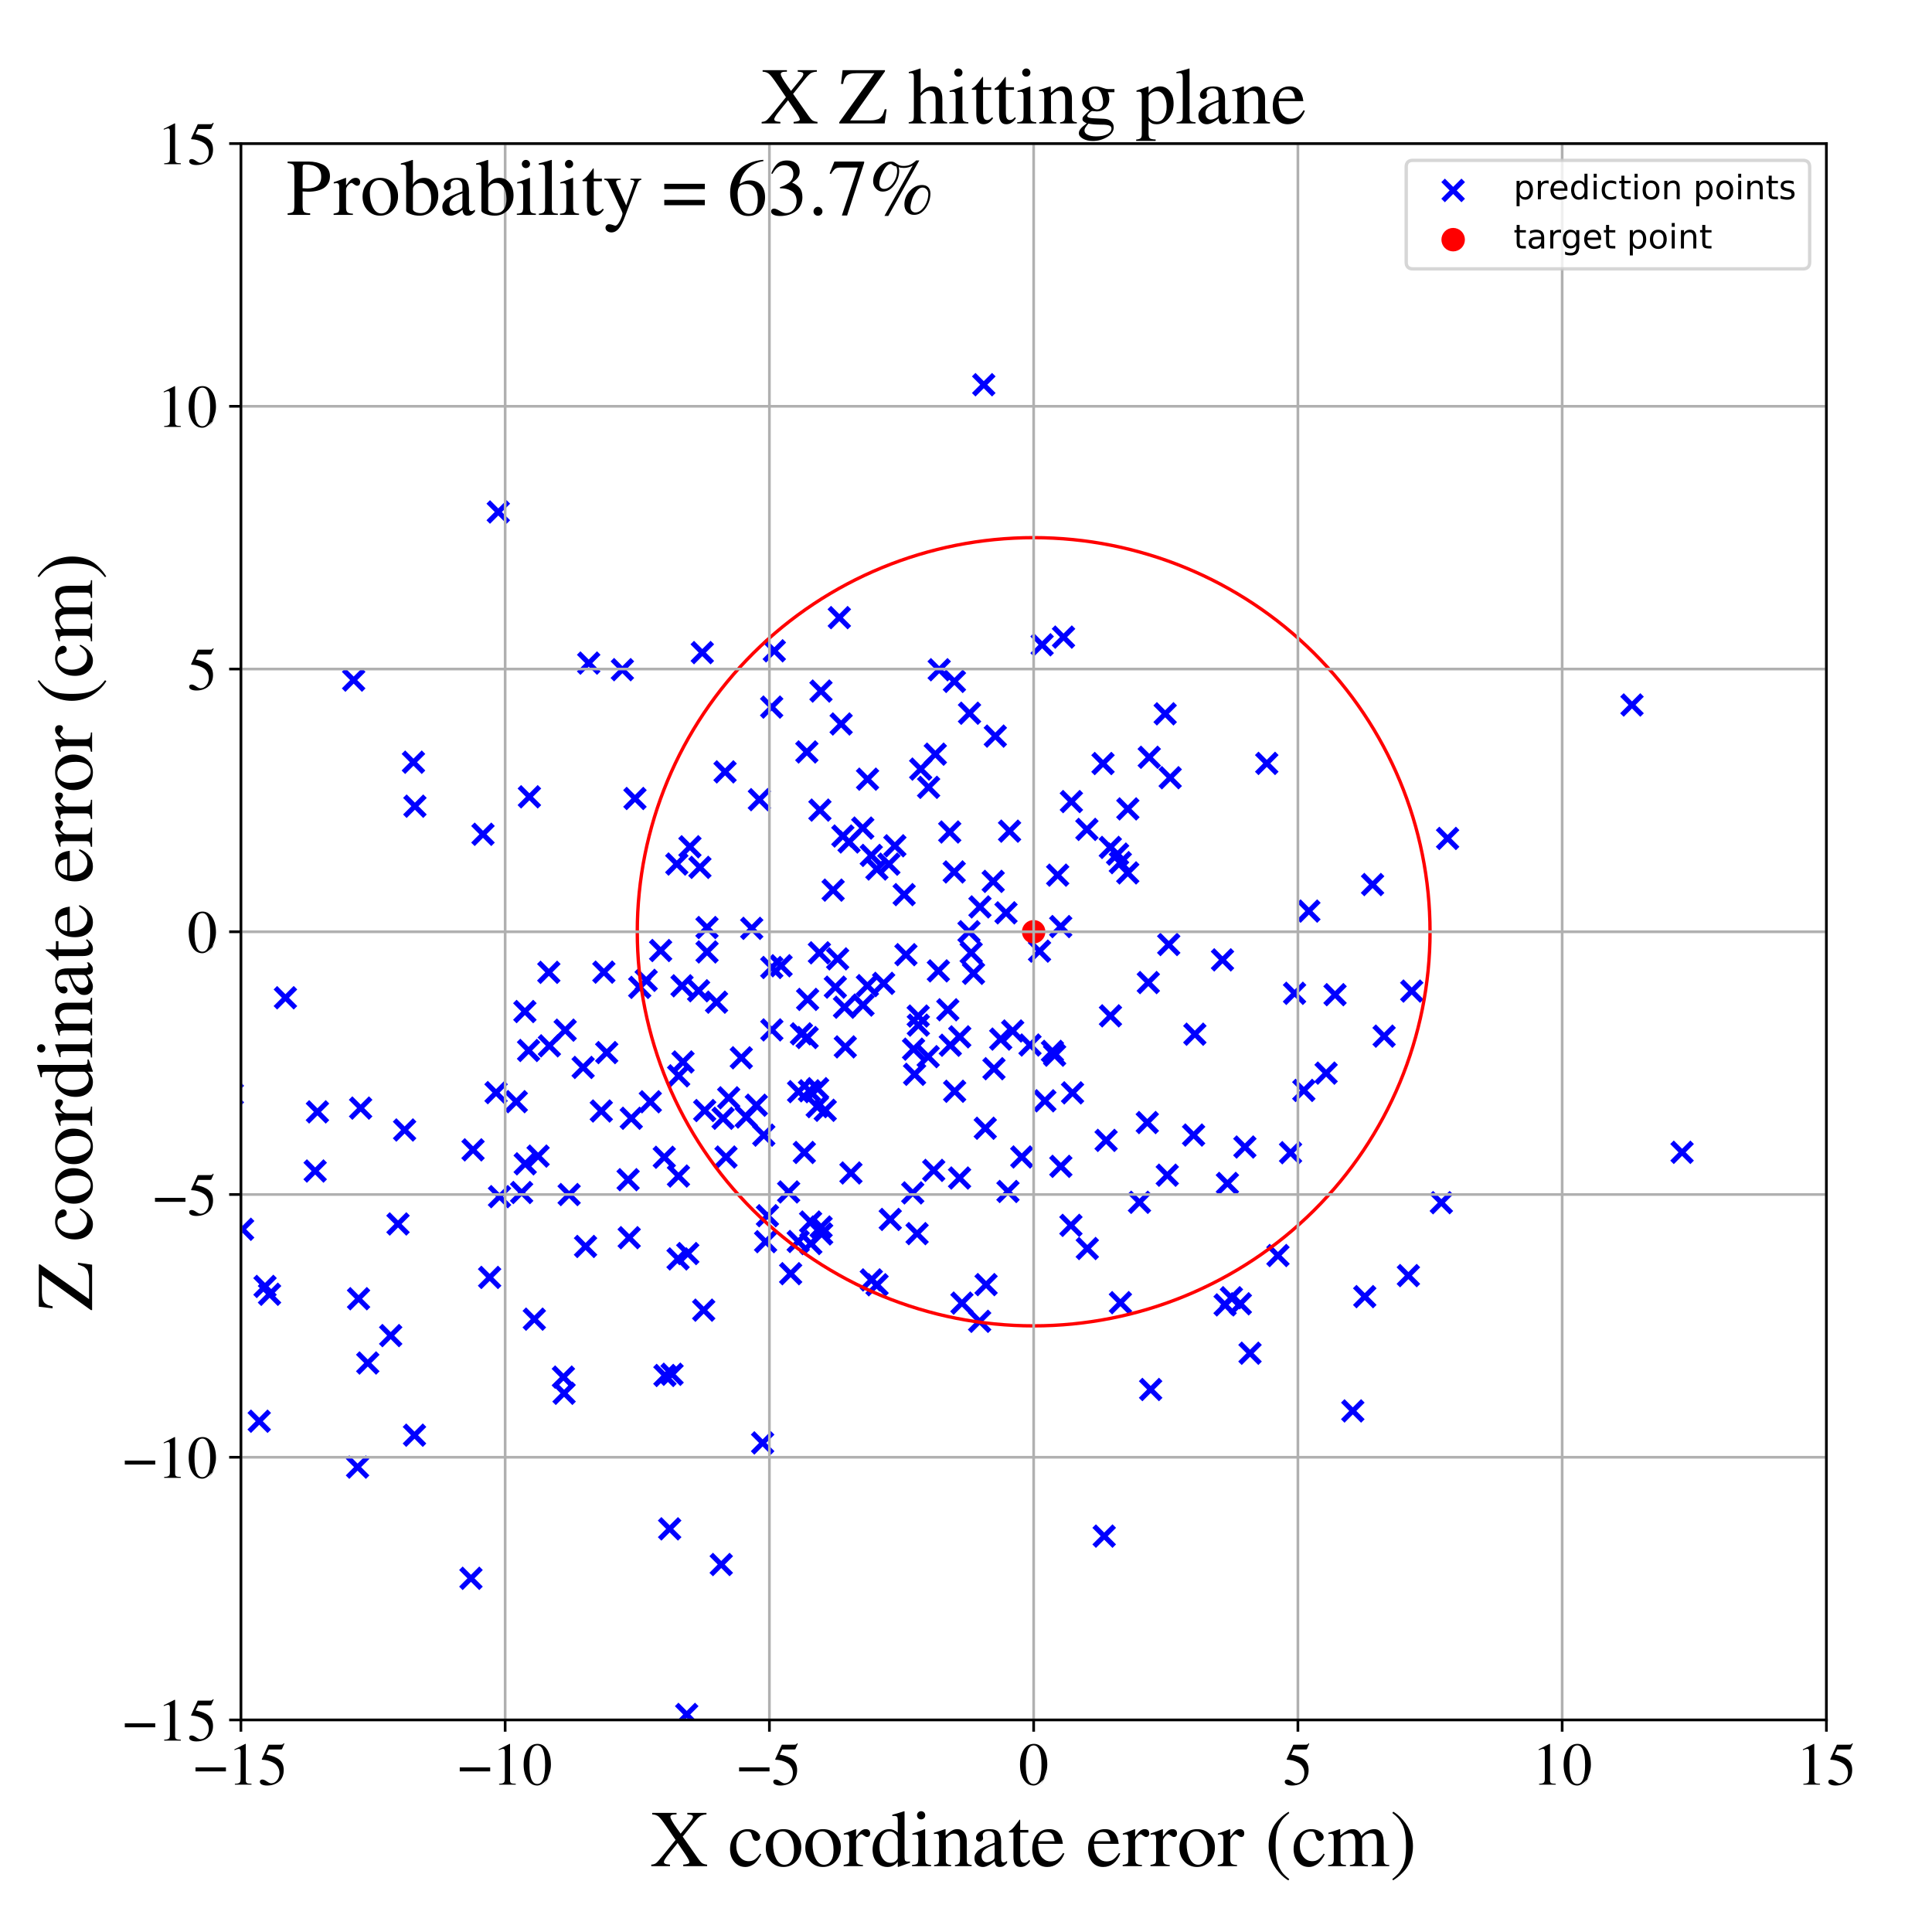 <?xml version="1.0" encoding="utf-8" standalone="no"?>
<!DOCTYPE svg PUBLIC "-//W3C//DTD SVG 1.1//EN"
  "http://www.w3.org/Graphics/SVG/1.1/DTD/svg11.dtd">
<!-- Created with matplotlib (https://matplotlib.org/) -->
<svg height="576pt" version="1.1" viewBox="0 0 576 576" width="576pt" xmlns="http://www.w3.org/2000/svg" xmlns:xlink="http://www.w3.org/1999/xlink">
 <defs>
  <style type="text/css">
*{stroke-linecap:butt;stroke-linejoin:round;}
  </style>
 </defs>
 <g id="figure_1">
  <g id="patch_1">
   <path d="M 0 576 
L 576 576 
L 576 0 
L 0 0 
z
" style="fill:#ffffff;"/>
  </g>
  <g id="axes_1">
   <g id="patch_2">
    <path d="M 71.822 512.784 
L 544.52 512.784 
L 544.52 42.802 
L 71.822 42.802 
z
" style="fill:#ffffff;"/>
   </g>
   <g id="PathCollection_1">
    <defs>
     <path d="M -3 3 
L 3 -3 
M -3 -3 
L 3 3 
" id="m890c0b4b7f" style="stroke:#0000ff;stroke-width:1.5;"/>
    </defs>
    <g clip-path="url(#p834e309bb0)">
     <use style="fill:#0000ff;stroke:#0000ff;stroke-width:1.5;" x="250.236" xlink:href="#m890c0b4b7f" y="184.137"/>
     <use style="fill:#0000ff;stroke:#0000ff;stroke-width:1.5;" x="156.585" xlink:href="#m890c0b4b7f" y="346.975"/>
     <use style="fill:#0000ff;stroke:#0000ff;stroke-width:1.5;" x="406.886" xlink:href="#m890c0b4b7f" y="386.571"/>
     <use style="fill:#0000ff;stroke:#0000ff;stroke-width:1.5;" x="94.639" xlink:href="#m890c0b4b7f" y="331.488"/>
     <use style="fill:#0000ff;stroke:#0000ff;stroke-width:1.5;" x="431.579" xlink:href="#m890c0b4b7f" y="249.97"/>
     <use style="fill:#0000ff;stroke:#0000ff;stroke-width:1.5;" x="213.629" xlink:href="#m890c0b4b7f" y="298.785"/>
     <use style="fill:#0000ff;stroke:#0000ff;stroke-width:1.5;" x="283.149" xlink:href="#m890c0b4b7f" y="248.051"/>
     <use style="fill:#0000ff;stroke:#0000ff;stroke-width:1.5;" x="67.799" xlink:href="#m890c0b4b7f" y="334.502"/>
     <use style="fill:#0000ff;stroke:#0000ff;stroke-width:1.5;" x="372.679" xlink:href="#m890c0b4b7f" y="403.443"/>
     <use style="fill:#0000ff;stroke:#0000ff;stroke-width:1.5;" x="315.332" xlink:href="#m890c0b4b7f" y="260.912"/>
     <use style="fill:#0000ff;stroke:#0000ff;stroke-width:1.5;" x="217.252" xlink:href="#m890c0b4b7f" y="327.297"/>
     <use style="fill:#0000ff;stroke:#0000ff;stroke-width:1.5;" x="65.514" xlink:href="#m890c0b4b7f" y="378.538"/>
     <use style="fill:#0000ff;stroke:#0000ff;stroke-width:1.5;" x="284.548" xlink:href="#m890c0b4b7f" y="203.146"/>
     <use style="fill:#0000ff;stroke:#0000ff;stroke-width:1.5;" x="342.355" xlink:href="#m890c0b4b7f" y="292.938"/>
     <use style="fill:#0000ff;stroke:#0000ff;stroke-width:1.5;" x="356.229" xlink:href="#m890c0b4b7f" y="308.333"/>
     <use style="fill:#0000ff;stroke:#0000ff;stroke-width:1.5;" x="385.957" xlink:href="#m890c0b4b7f" y="296.141"/>
     <use style="fill:#0000ff;stroke:#0000ff;stroke-width:1.5;" x="293.984" xlink:href="#m890c0b4b7f" y="382.99"/>
     <use style="fill:#0000ff;stroke:#0000ff;stroke-width:1.5;" x="274.493" xlink:href="#m890c0b4b7f" y="229.297"/>
     <use style="fill:#0000ff;stroke:#0000ff;stroke-width:1.5;" x="243.636" xlink:href="#m890c0b4b7f" y="329.93"/>
     <use style="fill:#0000ff;stroke:#0000ff;stroke-width:1.5;" x="301.919" xlink:href="#m890c0b4b7f" y="307.374"/>
     <use style="fill:#0000ff;stroke:#0000ff;stroke-width:1.5;" x="235.126" xlink:href="#m890c0b4b7f" y="355.363"/>
     <use style="fill:#0000ff;stroke:#0000ff;stroke-width:1.5;" x="365.939" xlink:href="#m890c0b4b7f" y="352.823"/>
     <use style="fill:#0000ff;stroke:#0000ff;stroke-width:1.5;" x="286.144" xlink:href="#m890c0b4b7f" y="309.123"/>
     <use style="fill:#0000ff;stroke:#0000ff;stroke-width:1.5;" x="244.763" xlink:href="#m890c0b4b7f" y="206.033"/>
     <use style="fill:#0000ff;stroke:#0000ff;stroke-width:1.5;" x="123.574" xlink:href="#m890c0b4b7f" y="427.884"/>
     <use style="fill:#0000ff;stroke:#0000ff;stroke-width:1.5;" x="148.918" xlink:href="#m890c0b4b7f" y="356.765"/>
     <use style="fill:#0000ff;stroke:#0000ff;stroke-width:1.5;" x="244.803" xlink:href="#m890c0b4b7f" y="365.815"/>
     <use style="fill:#0000ff;stroke:#0000ff;stroke-width:1.5;" x="198.044" xlink:href="#m890c0b4b7f" y="345.027"/>
     <use style="fill:#0000ff;stroke:#0000ff;stroke-width:1.5;" x="258.604" xlink:href="#m890c0b4b7f" y="293.848"/>
     <use style="fill:#0000ff;stroke:#0000ff;stroke-width:1.5;" x="263.45" xlink:href="#m890c0b4b7f" y="293.173"/>
     <use style="fill:#0000ff;stroke:#0000ff;stroke-width:1.5;" x="180.035" xlink:href="#m890c0b4b7f" y="289.834"/>
     <use style="fill:#0000ff;stroke:#0000ff;stroke-width:1.5;" x="201.78" xlink:href="#m890c0b4b7f" y="257.602"/>
     <use style="fill:#0000ff;stroke:#0000ff;stroke-width:1.5;" x="278.849" xlink:href="#m890c0b4b7f" y="224.842"/>
     <use style="fill:#0000ff;stroke:#0000ff;stroke-width:1.5;" x="216.448" xlink:href="#m890c0b4b7f" y="344.955"/>
     <use style="fill:#0000ff;stroke:#0000ff;stroke-width:1.5;" x="35.814" xlink:href="#m890c0b4b7f" y="200.399"/>
     <use style="fill:#0000ff;stroke:#0000ff;stroke-width:1.5;" x="310.7" xlink:href="#m890c0b4b7f" y="192.234"/>
     <use style="fill:#0000ff;stroke:#0000ff;stroke-width:1.5;" x="241.327" xlink:href="#m890c0b4b7f" y="325.208"/>
     <use style="fill:#0000ff;stroke:#0000ff;stroke-width:1.5;" x="167.974" xlink:href="#m890c0b4b7f" y="410.568"/>
     <use style="fill:#0000ff;stroke:#0000ff;stroke-width:1.5;" x="148.559" xlink:href="#m890c0b4b7f" y="152.639"/>
     <use style="fill:#0000ff;stroke:#0000ff;stroke-width:1.5;" x="193.882" xlink:href="#m890c0b4b7f" y="328.48"/>
     <use style="fill:#0000ff;stroke:#0000ff;stroke-width:1.5;" x="241.67" xlink:href="#m890c0b4b7f" y="364.33"/>
     <use style="fill:#0000ff;stroke:#0000ff;stroke-width:1.5;" x="319.421" xlink:href="#m890c0b4b7f" y="238.982"/>
     <use style="fill:#0000ff;stroke:#0000ff;stroke-width:1.5;" x="210.782" xlink:href="#m890c0b4b7f" y="276.532"/>
     <use style="fill:#0000ff;stroke:#0000ff;stroke-width:1.5;" x="269.562" xlink:href="#m890c0b4b7f" y="266.718"/>
     <use style="fill:#0000ff;stroke:#0000ff;stroke-width:1.5;" x="251.288" xlink:href="#m890c0b4b7f" y="249.247"/>
     <use style="fill:#0000ff;stroke:#0000ff;stroke-width:1.5;" x="209.797" xlink:href="#m890c0b4b7f" y="390.607"/>
     <use style="fill:#0000ff;stroke:#0000ff;stroke-width:1.5;" x="221.007" xlink:href="#m890c0b4b7f" y="315.365"/>
     <use style="fill:#0000ff;stroke:#0000ff;stroke-width:1.5;" x="286.794" xlink:href="#m890c0b4b7f" y="388.503"/>
     <use style="fill:#0000ff;stroke:#0000ff;stroke-width:1.5;" x="77.29" xlink:href="#m890c0b4b7f" y="423.719"/>
     <use style="fill:#0000ff;stroke:#0000ff;stroke-width:1.5;" x="163.795" xlink:href="#m890c0b4b7f" y="311.799"/>
     <use style="fill:#0000ff;stroke:#0000ff;stroke-width:1.5;" x="265.42" xlink:href="#m890c0b4b7f" y="363.556"/>
     <use style="fill:#0000ff;stroke:#0000ff;stroke-width:1.5;" x="300.989" xlink:href="#m890c0b4b7f" y="247.799"/>
     <use style="fill:#0000ff;stroke:#0000ff;stroke-width:1.5;" x="296.74" xlink:href="#m890c0b4b7f" y="219.462"/>
     <use style="fill:#0000ff;stroke:#0000ff;stroke-width:1.5;" x="228.256" xlink:href="#m890c0b4b7f" y="370.183"/>
     <use style="fill:#0000ff;stroke:#0000ff;stroke-width:1.5;" x="203.334" xlink:href="#m890c0b4b7f" y="293.903"/>
     <use style="fill:#0000ff;stroke:#0000ff;stroke-width:1.5;" x="319.765" xlink:href="#m890c0b4b7f" y="325.82"/>
     <use style="fill:#0000ff;stroke:#0000ff;stroke-width:1.5;" x="365.249" xlink:href="#m890c0b4b7f" y="389.034"/>
     <use style="fill:#0000ff;stroke:#0000ff;stroke-width:1.5;" x="215.57" xlink:href="#m890c0b4b7f" y="333.401"/>
     <use style="fill:#0000ff;stroke:#0000ff;stroke-width:1.5;" x="157.833" xlink:href="#m890c0b4b7f" y="237.558"/>
     <use style="fill:#0000ff;stroke:#0000ff;stroke-width:1.5;" x="348.006" xlink:href="#m890c0b4b7f" y="350.368"/>
     <use style="fill:#0000ff;stroke:#0000ff;stroke-width:1.5;" x="168.497" xlink:href="#m890c0b4b7f" y="307.13"/>
     <use style="fill:#0000ff;stroke:#0000ff;stroke-width:1.5;" x="342.636" xlink:href="#m890c0b4b7f" y="225.774"/>
     <use style="fill:#0000ff;stroke:#0000ff;stroke-width:1.5;" x="240.637" xlink:href="#m890c0b4b7f" y="309.33"/>
     <use style="fill:#0000ff;stroke:#0000ff;stroke-width:1.5;" x="244.294" xlink:href="#m890c0b4b7f" y="284.069"/>
     <use style="fill:#0000ff;stroke:#0000ff;stroke-width:1.5;" x="246.034" xlink:href="#m890c0b4b7f" y="331.024"/>
     <use style="fill:#0000ff;stroke:#0000ff;stroke-width:1.5;" x="69.251" xlink:href="#m890c0b4b7f" y="326.183"/>
     <use style="fill:#0000ff;stroke:#0000ff;stroke-width:1.5;" x="168.174" xlink:href="#m890c0b4b7f" y="415.386"/>
     <use style="fill:#0000ff;stroke:#0000ff;stroke-width:1.5;" x="202.152" xlink:href="#m890c0b4b7f" y="375.333"/>
     <use style="fill:#0000ff;stroke:#0000ff;stroke-width:1.5;" x="232.872" xlink:href="#m890c0b4b7f" y="287.923"/>
     <use style="fill:#0000ff;stroke:#0000ff;stroke-width:1.5;" x="317.073" xlink:href="#m890c0b4b7f" y="189.947"/>
     <use style="fill:#0000ff;stroke:#0000ff;stroke-width:1.5;" x="145.979" xlink:href="#m890c0b4b7f" y="380.846"/>
     <use style="fill:#0000ff;stroke:#0000ff;stroke-width:1.5;" x="143.995" xlink:href="#m890c0b4b7f" y="248.731"/>
     <use style="fill:#0000ff;stroke:#0000ff;stroke-width:1.5;" x="300.512" xlink:href="#m890c0b4b7f" y="355.221"/>
     <use style="fill:#0000ff;stroke:#0000ff;stroke-width:1.5;" x="253.696" xlink:href="#m890c0b4b7f" y="349.707"/>
     <use style="fill:#0000ff;stroke:#0000ff;stroke-width:1.5;" x="324.166" xlink:href="#m890c0b4b7f" y="372.23"/>
     <use style="fill:#0000ff;stroke:#0000ff;stroke-width:1.5;" x="72.325" xlink:href="#m890c0b4b7f" y="366.497"/>
     <use style="fill:#0000ff;stroke:#0000ff;stroke-width:1.5;" x="292.074" xlink:href="#m890c0b4b7f" y="393.929"/>
     <use style="fill:#0000ff;stroke:#0000ff;stroke-width:1.5;" x="230.07" xlink:href="#m890c0b4b7f" y="210.811"/>
     <use style="fill:#0000ff;stroke:#0000ff;stroke-width:1.5;" x="249.734" xlink:href="#m890c0b4b7f" y="285.875"/>
     <use style="fill:#0000ff;stroke:#0000ff;stroke-width:1.5;" x="313.763" xlink:href="#m890c0b4b7f" y="313.451"/>
     <use style="fill:#0000ff;stroke:#0000ff;stroke-width:1.5;" x="173.853" xlink:href="#m890c0b4b7f" y="318.244"/>
     <use style="fill:#0000ff;stroke:#0000ff;stroke-width:1.5;" x="244.968" xlink:href="#m890c0b4b7f" y="367.879"/>
     <use style="fill:#0000ff;stroke:#0000ff;stroke-width:1.5;" x="348.441" xlink:href="#m890c0b4b7f" y="281.596"/>
     <use style="fill:#0000ff;stroke:#0000ff;stroke-width:1.5;" x="259.762" xlink:href="#m890c0b4b7f" y="255.028"/>
     <use style="fill:#0000ff;stroke:#0000ff;stroke-width:1.5;" x="209.38" xlink:href="#m890c0b4b7f" y="194.565"/>
     <use style="fill:#0000ff;stroke:#0000ff;stroke-width:1.5;" x="336.25" xlink:href="#m890c0b4b7f" y="241.163"/>
     <use style="fill:#0000ff;stroke:#0000ff;stroke-width:1.5;" x="328.851" xlink:href="#m890c0b4b7f" y="227.636"/>
     <use style="fill:#0000ff;stroke:#0000ff;stroke-width:1.5;" x="257.295" xlink:href="#m890c0b4b7f" y="299.648"/>
     <use style="fill:#0000ff;stroke:#0000ff;stroke-width:1.5;" x="381.002" xlink:href="#m890c0b4b7f" y="374.32"/>
     <use style="fill:#0000ff;stroke:#0000ff;stroke-width:1.5;" x="331.07" xlink:href="#m890c0b4b7f" y="302.857"/>
     <use style="fill:#0000ff;stroke:#0000ff;stroke-width:1.5;" x="265.009" xlink:href="#m890c0b4b7f" y="257.643"/>
     <use style="fill:#0000ff;stroke:#0000ff;stroke-width:1.5;" x="196.959" xlink:href="#m890c0b4b7f" y="283.387"/>
     <use style="fill:#0000ff;stroke:#0000ff;stroke-width:1.5;" x="299.927" xlink:href="#m890c0b4b7f" y="272.149"/>
     <use style="fill:#0000ff;stroke:#0000ff;stroke-width:1.5;" x="21.228" xlink:href="#m890c0b4b7f" y="215.567"/>
     <use style="fill:#0000ff;stroke:#0000ff;stroke-width:1.5;" x="369.793" xlink:href="#m890c0b4b7f" y="388.71"/>
     <use style="fill:#0000ff;stroke:#0000ff;stroke-width:1.5;" x="276.729" xlink:href="#m890c0b4b7f" y="315.031"/>
     <use style="fill:#0000ff;stroke:#0000ff;stroke-width:1.5;" x="240.554" xlink:href="#m890c0b4b7f" y="224.184"/>
     <use style="fill:#0000ff;stroke:#0000ff;stroke-width:1.5;" x="409.218" xlink:href="#m890c0b4b7f" y="263.719"/>
     <use style="fill:#0000ff;stroke:#0000ff;stroke-width:1.5;" x="230.095" xlink:href="#m890c0b4b7f" y="288.445"/>
     <use style="fill:#0000ff;stroke:#0000ff;stroke-width:1.5;" x="120.631" xlink:href="#m890c0b4b7f" y="336.892"/>
     <use style="fill:#0000ff;stroke:#0000ff;stroke-width:1.5;" x="235.723" xlink:href="#m890c0b4b7f" y="379.732"/>
     <use style="fill:#0000ff;stroke:#0000ff;stroke-width:1.5;" x="311.512" xlink:href="#m890c0b4b7f" y="328.19"/>
     <use style="fill:#0000ff;stroke:#0000ff;stroke-width:1.5;" x="240.784" xlink:href="#m890c0b4b7f" y="297.956"/>
     <use style="fill:#0000ff;stroke:#0000ff;stroke-width:1.5;" x="289.545" xlink:href="#m890c0b4b7f" y="284.05"/>
     <use style="fill:#0000ff;stroke:#0000ff;stroke-width:1.5;" x="292.162" xlink:href="#m890c0b4b7f" y="270.382"/>
     <use style="fill:#0000ff;stroke:#0000ff;stroke-width:1.5;" x="270.093" xlink:href="#m890c0b4b7f" y="284.623"/>
     <use style="fill:#0000ff;stroke:#0000ff;stroke-width:1.5;" x="109.643" xlink:href="#m890c0b4b7f" y="406.361"/>
     <use style="fill:#0000ff;stroke:#0000ff;stroke-width:1.5;" x="169.679" xlink:href="#m890c0b4b7f" y="356.137"/>
     <use style="fill:#0000ff;stroke:#0000ff;stroke-width:1.5;" x="398.024" xlink:href="#m890c0b4b7f" y="296.548"/>
     <use style="fill:#0000ff;stroke:#0000ff;stroke-width:1.5;" x="155.516" xlink:href="#m890c0b4b7f" y="355.534"/>
     <use style="fill:#0000ff;stroke:#0000ff;stroke-width:1.5;" x="273.795" xlink:href="#m890c0b4b7f" y="305.631"/>
     <use style="fill:#0000ff;stroke:#0000ff;stroke-width:1.5;" x="266.793" xlink:href="#m890c0b4b7f" y="252.161"/>
     <use style="fill:#0000ff;stroke:#0000ff;stroke-width:1.5;" x="331.024" xlink:href="#m890c0b4b7f" y="252.646"/>
     <use style="fill:#0000ff;stroke:#0000ff;stroke-width:1.5;" x="390.22" xlink:href="#m890c0b4b7f" y="271.63"/>
     <use style="fill:#0000ff;stroke:#0000ff;stroke-width:1.5;" x="429.719" xlink:href="#m890c0b4b7f" y="358.565"/>
     <use style="fill:#0000ff;stroke:#0000ff;stroke-width:1.5;" x="272.673" xlink:href="#m890c0b4b7f" y="320.295"/>
     <use style="fill:#0000ff;stroke:#0000ff;stroke-width:1.5;" x="187.586" xlink:href="#m890c0b4b7f" y="369.002"/>
     <use style="fill:#0000ff;stroke:#0000ff;stroke-width:1.5;" x="243.769" xlink:href="#m890c0b4b7f" y="324.569"/>
     <use style="fill:#0000ff;stroke:#0000ff;stroke-width:1.5;" x="105.441" xlink:href="#m890c0b4b7f" y="202.76"/>
     <use style="fill:#0000ff;stroke:#0000ff;stroke-width:1.5;" x="-1" xlink:href="#m890c0b4b7f" y="307.597"/>
     <use style="fill:#0000ff;stroke:#0000ff;stroke-width:1.5;" x="-1" xlink:href="#m890c0b4b7f" y="355.795"/>
     <use style="fill:#0000ff;stroke:#0000ff;stroke-width:1.5;" x="202.273" xlink:href="#m890c0b4b7f" y="350.624"/>
     <use style="fill:#0000ff;stroke:#0000ff;stroke-width:1.5;" x="156.488" xlink:href="#m890c0b4b7f" y="301.576"/>
     <use style="fill:#0000ff;stroke:#0000ff;stroke-width:1.5;" x="140.41" xlink:href="#m890c0b4b7f" y="470.552"/>
     <use style="fill:#0000ff;stroke:#0000ff;stroke-width:1.5;" x="208.669" xlink:href="#m890c0b4b7f" y="258.596"/>
     <use style="fill:#0000ff;stroke:#0000ff;stroke-width:1.5;" x="123.265" xlink:href="#m890c0b4b7f" y="227.245"/>
     <use style="fill:#0000ff;stroke:#0000ff;stroke-width:1.5;" x="309.92" xlink:href="#m890c0b4b7f" y="283.563"/>
     <use style="fill:#0000ff;stroke:#0000ff;stroke-width:1.5;" x="412.656" xlink:href="#m890c0b4b7f" y="308.914"/>
     <use style="fill:#0000ff;stroke:#0000ff;stroke-width:1.5;" x="210.799" xlink:href="#m890c0b4b7f" y="283.808"/>
     <use style="fill:#0000ff;stroke:#0000ff;stroke-width:1.5;" x="364.474" xlink:href="#m890c0b4b7f" y="286.172"/>
     <use style="fill:#0000ff;stroke:#0000ff;stroke-width:1.5;" x="248.389" xlink:href="#m890c0b4b7f" y="265.38"/>
     <use style="fill:#0000ff;stroke:#0000ff;stroke-width:1.5;" x="210.098" xlink:href="#m890c0b4b7f" y="331.091"/>
     <use style="fill:#0000ff;stroke:#0000ff;stroke-width:1.5;" x="249.047" xlink:href="#m890c0b4b7f" y="294.307"/>
     <use style="fill:#0000ff;stroke:#0000ff;stroke-width:1.5;" x="377.669" xlink:href="#m890c0b4b7f" y="227.597"/>
     <use style="fill:#0000ff;stroke:#0000ff;stroke-width:1.5;" x="141.031" xlink:href="#m890c0b4b7f" y="342.815"/>
     <use style="fill:#0000ff;stroke:#0000ff;stroke-width:1.5;" x="205.047" xlink:href="#m890c0b4b7f" y="373.73"/>
     <use style="fill:#0000ff;stroke:#0000ff;stroke-width:1.5;" x="316.241" xlink:href="#m890c0b4b7f" y="276.244"/>
     <use style="fill:#0000ff;stroke:#0000ff;stroke-width:1.5;" x="157.59" xlink:href="#m890c0b4b7f" y="313.183"/>
     <use style="fill:#0000ff;stroke:#0000ff;stroke-width:1.5;" x="106.898" xlink:href="#m890c0b4b7f" y="387.195"/>
     <use style="fill:#0000ff;stroke:#0000ff;stroke-width:1.5;" x="93.963" xlink:href="#m890c0b4b7f" y="349.123"/>
     <use style="fill:#0000ff;stroke:#0000ff;stroke-width:1.5;" x="216.164" xlink:href="#m890c0b4b7f" y="230.124"/>
     <use style="fill:#0000ff;stroke:#0000ff;stroke-width:1.5;" x="153.932" xlink:href="#m890c0b4b7f" y="328.448"/>
     <use style="fill:#0000ff;stroke:#0000ff;stroke-width:1.5;" x="334.038" xlink:href="#m890c0b4b7f" y="388.373"/>
     <use style="fill:#0000ff;stroke:#0000ff;stroke-width:1.5;" x="272.364" xlink:href="#m890c0b4b7f" y="312.795"/>
     <use style="fill:#0000ff;stroke:#0000ff;stroke-width:1.5;" x="388.719" xlink:href="#m890c0b4b7f" y="325.094"/>
     <use style="fill:#0000ff;stroke:#0000ff;stroke-width:1.5;" x="329.201" xlink:href="#m890c0b4b7f" y="457.971"/>
     <use style="fill:#0000ff;stroke:#0000ff;stroke-width:1.5;" x="85.096" xlink:href="#m890c0b4b7f" y="297.47"/>
     <use style="fill:#0000ff;stroke:#0000ff;stroke-width:1.5;" x="175.518" xlink:href="#m890c0b4b7f" y="197.692"/>
     <use style="fill:#0000ff;stroke:#0000ff;stroke-width:1.5;" x="253.132" xlink:href="#m890c0b4b7f" y="251.022"/>
     <use style="fill:#0000ff;stroke:#0000ff;stroke-width:1.5;" x="203.632" xlink:href="#m890c0b4b7f" y="316.608"/>
     <use style="fill:#0000ff;stroke:#0000ff;stroke-width:1.5;" x="159.303" xlink:href="#m890c0b4b7f" y="393.293"/>
     <use style="fill:#0000ff;stroke:#0000ff;stroke-width:1.5;" x="237.97" xlink:href="#m890c0b4b7f" y="370.127"/>
     <use style="fill:#0000ff;stroke:#0000ff;stroke-width:1.5;" x="278.379" xlink:href="#m890c0b4b7f" y="348.936"/>
     <use style="fill:#0000ff;stroke:#0000ff;stroke-width:1.5;" x="227.366" xlink:href="#m890c0b4b7f" y="430.186"/>
     <use style="fill:#0000ff;stroke:#0000ff;stroke-width:1.5;" x="200.367" xlink:href="#m890c0b4b7f" y="409.72"/>
     <use style="fill:#0000ff;stroke:#0000ff;stroke-width:1.5;" x="273.751" xlink:href="#m890c0b4b7f" y="302.925"/>
     <use style="fill:#0000ff;stroke:#0000ff;stroke-width:1.5;" x="106.608" xlink:href="#m890c0b4b7f" y="437.402"/>
     <use style="fill:#0000ff;stroke:#0000ff;stroke-width:1.5;" x="280.011" xlink:href="#m890c0b4b7f" y="199.677"/>
     <use style="fill:#0000ff;stroke:#0000ff;stroke-width:1.5;" x="34.12" xlink:href="#m890c0b4b7f" y="373.77"/>
     <use style="fill:#0000ff;stroke:#0000ff;stroke-width:1.5;" x="64.258" xlink:href="#m890c0b4b7f" y="335.343"/>
     <use style="fill:#0000ff;stroke:#0000ff;stroke-width:1.5;" x="283.321" xlink:href="#m890c0b4b7f" y="311.625"/>
     <use style="fill:#0000ff;stroke:#0000ff;stroke-width:1.5;" x="316.274" xlink:href="#m890c0b4b7f" y="347.732"/>
     <use style="fill:#0000ff;stroke:#0000ff;stroke-width:1.5;" x="228.802" xlink:href="#m890c0b4b7f" y="362.446"/>
     <use style="fill:#0000ff;stroke:#0000ff;stroke-width:1.5;" x="238.085" xlink:href="#m890c0b4b7f" y="325.465"/>
     <use style="fill:#0000ff;stroke:#0000ff;stroke-width:1.5;" x="225.49" xlink:href="#m890c0b4b7f" y="329.506"/>
     <use style="fill:#0000ff;stroke:#0000ff;stroke-width:1.5;" x="501.489" xlink:href="#m890c0b4b7f" y="343.546"/>
     <use style="fill:#0000ff;stroke:#0000ff;stroke-width:1.5;" x="395.363" xlink:href="#m890c0b4b7f" y="319.937"/>
     <use style="fill:#0000ff;stroke:#0000ff;stroke-width:1.5;" x="258.649" xlink:href="#m890c0b4b7f" y="232.299"/>
     <use style="fill:#0000ff;stroke:#0000ff;stroke-width:1.5;" x="180.889" xlink:href="#m890c0b4b7f" y="313.813"/>
     <use style="fill:#0000ff;stroke:#0000ff;stroke-width:1.5;" x="329.771" xlink:href="#m890c0b4b7f" y="339.988"/>
     <use style="fill:#0000ff;stroke:#0000ff;stroke-width:1.5;" x="279.765" xlink:href="#m890c0b4b7f" y="289.456"/>
     <use style="fill:#0000ff;stroke:#0000ff;stroke-width:1.5;" x="486.56" xlink:href="#m890c0b4b7f" y="210.181"/>
     <use style="fill:#0000ff;stroke:#0000ff;stroke-width:1.5;" x="244.448" xlink:href="#m890c0b4b7f" y="241.523"/>
     <use style="fill:#0000ff;stroke:#0000ff;stroke-width:1.5;" x="160.426" xlink:href="#m890c0b4b7f" y="344.675"/>
     <use style="fill:#0000ff;stroke:#0000ff;stroke-width:1.5;" x="282.579" xlink:href="#m890c0b4b7f" y="301.053"/>
     <use style="fill:#0000ff;stroke:#0000ff;stroke-width:1.5;" x="342.05" xlink:href="#m890c0b4b7f" y="334.671"/>
     <use style="fill:#0000ff;stroke:#0000ff;stroke-width:1.5;" x="259.772" xlink:href="#m890c0b4b7f" y="381.585"/>
     <use style="fill:#0000ff;stroke:#0000ff;stroke-width:1.5;" x="257.222" xlink:href="#m890c0b4b7f" y="246.879"/>
     <use style="fill:#0000ff;stroke:#0000ff;stroke-width:1.5;" x="419.891" xlink:href="#m890c0b4b7f" y="380.301"/>
     <use style="fill:#0000ff;stroke:#0000ff;stroke-width:1.5;" x="304.629" xlink:href="#m890c0b4b7f" y="344.936"/>
     <use style="fill:#0000ff;stroke:#0000ff;stroke-width:1.5;" x="230.851" xlink:href="#m890c0b4b7f" y="194.028"/>
     <use style="fill:#0000ff;stroke:#0000ff;stroke-width:1.5;" x="79.015" xlink:href="#m890c0b4b7f" y="383.532"/>
     <use style="fill:#0000ff;stroke:#0000ff;stroke-width:1.5;" x="355.855" xlink:href="#m890c0b4b7f" y="338.402"/>
     <use style="fill:#0000ff;stroke:#0000ff;stroke-width:1.5;" x="205.695" xlink:href="#m890c0b4b7f" y="252.455"/>
     <use style="fill:#0000ff;stroke:#0000ff;stroke-width:1.5;" x="347.381" xlink:href="#m890c0b4b7f" y="212.813"/>
     <use style="fill:#0000ff;stroke:#0000ff;stroke-width:1.5;" x="293.294" xlink:href="#m890c0b4b7f" y="114.696"/>
     <use style="fill:#0000ff;stroke:#0000ff;stroke-width:1.5;" x="238.93" xlink:href="#m890c0b4b7f" y="308.226"/>
     <use style="fill:#0000ff;stroke:#0000ff;stroke-width:1.5;" x="187.263" xlink:href="#m890c0b4b7f" y="351.707"/>
     <use style="fill:#0000ff;stroke:#0000ff;stroke-width:1.5;" x="284.484" xlink:href="#m890c0b4b7f" y="259.961"/>
     <use style="fill:#0000ff;stroke:#0000ff;stroke-width:1.5;" x="252.014" xlink:href="#m890c0b4b7f" y="312.115"/>
     <use style="fill:#0000ff;stroke:#0000ff;stroke-width:1.5;" x="208.276" xlink:href="#m890c0b4b7f" y="295.383"/>
     <use style="fill:#0000ff;stroke:#0000ff;stroke-width:1.5;" x="334.011" xlink:href="#m890c0b4b7f" y="257.191"/>
     <use style="fill:#0000ff;stroke:#0000ff;stroke-width:1.5;" x="298.357" xlink:href="#m890c0b4b7f" y="309.791"/>
     <use style="fill:#0000ff;stroke:#0000ff;stroke-width:1.5;" x="348.875" xlink:href="#m890c0b4b7f" y="231.87"/>
     <use style="fill:#0000ff;stroke:#0000ff;stroke-width:1.5;" x="290.245" xlink:href="#m890c0b4b7f" y="290.185"/>
     <use style="fill:#0000ff;stroke:#0000ff;stroke-width:1.5;" x="339.716" xlink:href="#m890c0b4b7f" y="358.449"/>
     <use style="fill:#0000ff;stroke:#0000ff;stroke-width:1.5;" x="250.775" xlink:href="#m890c0b4b7f" y="215.844"/>
     <use style="fill:#0000ff;stroke:#0000ff;stroke-width:1.5;" x="239.799" xlink:href="#m890c0b4b7f" y="343.594"/>
     <use style="fill:#0000ff;stroke:#0000ff;stroke-width:1.5;" x="314.424" xlink:href="#m890c0b4b7f" y="314.588"/>
     <use style="fill:#0000ff;stroke:#0000ff;stroke-width:1.5;" x="190.722" xlink:href="#m890c0b4b7f" y="294.375"/>
     <use style="fill:#0000ff;stroke:#0000ff;stroke-width:1.5;" x="174.576" xlink:href="#m890c0b4b7f" y="371.612"/>
     <use style="fill:#0000ff;stroke:#0000ff;stroke-width:1.5;" x="276.85" xlink:href="#m890c0b4b7f" y="234.734"/>
     <use style="fill:#0000ff;stroke:#0000ff;stroke-width:1.5;" x="222.49" xlink:href="#m890c0b4b7f" y="333.031"/>
     <use style="fill:#0000ff;stroke:#0000ff;stroke-width:1.5;" x="80.361" xlink:href="#m890c0b4b7f" y="385.87"/>
     <use style="fill:#0000ff;stroke:#0000ff;stroke-width:1.5;" x="241.743" xlink:href="#m890c0b4b7f" y="370.755"/>
     <use style="fill:#0000ff;stroke:#0000ff;stroke-width:1.5;" x="284.617" xlink:href="#m890c0b4b7f" y="325.348"/>
     <use style="fill:#0000ff;stroke:#0000ff;stroke-width:1.5;" x="227.714" xlink:href="#m890c0b4b7f" y="338.428"/>
     <use style="fill:#0000ff;stroke:#0000ff;stroke-width:1.5;" x="336.224" xlink:href="#m890c0b4b7f" y="260.243"/>
     <use style="fill:#0000ff;stroke:#0000ff;stroke-width:1.5;" x="403.32" xlink:href="#m890c0b4b7f" y="420.649"/>
     <use style="fill:#0000ff;stroke:#0000ff;stroke-width:1.5;" x="293.745" xlink:href="#m890c0b4b7f" y="336.37"/>
     <use style="fill:#0000ff;stroke:#0000ff;stroke-width:1.5;" x="189.305" xlink:href="#m890c0b4b7f" y="238.06"/>
     <use style="fill:#0000ff;stroke:#0000ff;stroke-width:1.5;" x="-1" xlink:href="#m890c0b4b7f" y="383.474"/>
     <use style="fill:#0000ff;stroke:#0000ff;stroke-width:1.5;" x="-1" xlink:href="#m890c0b4b7f" y="418.533"/>
     <use style="fill:#0000ff;stroke:#0000ff;stroke-width:1.5;" x="199.652" xlink:href="#m890c0b4b7f" y="455.811"/>
     <use style="fill:#0000ff;stroke:#0000ff;stroke-width:1.5;" x="307.075" xlink:href="#m890c0b4b7f" y="311.559"/>
     <use style="fill:#0000ff;stroke:#0000ff;stroke-width:1.5;" x="230.116" xlink:href="#m890c0b4b7f" y="307.049"/>
     <use style="fill:#0000ff;stroke:#0000ff;stroke-width:1.5;" x="420.895" xlink:href="#m890c0b4b7f" y="295.476"/>
     <use style="fill:#0000ff;stroke:#0000ff;stroke-width:1.5;" x="116.481" xlink:href="#m890c0b4b7f" y="398.188"/>
     <use style="fill:#0000ff;stroke:#0000ff;stroke-width:1.5;" x="288.89" xlink:href="#m890c0b4b7f" y="277.776"/>
     <use style="fill:#0000ff;stroke:#0000ff;stroke-width:1.5;" x="296.109" xlink:href="#m890c0b4b7f" y="262.77"/>
     <use style="fill:#0000ff;stroke:#0000ff;stroke-width:1.5;" x="384.763" xlink:href="#m890c0b4b7f" y="343.661"/>
     <use style="fill:#0000ff;stroke:#0000ff;stroke-width:1.5;" x="324.038" xlink:href="#m890c0b4b7f" y="247.277"/>
     <use style="fill:#0000ff;stroke:#0000ff;stroke-width:1.5;" x="289.048" xlink:href="#m890c0b4b7f" y="212.637"/>
     <use style="fill:#0000ff;stroke:#0000ff;stroke-width:1.5;" x="273.416" xlink:href="#m890c0b4b7f" y="367.792"/>
     <use style="fill:#0000ff;stroke:#0000ff;stroke-width:1.5;" x="367.125" xlink:href="#m890c0b4b7f" y="386.902"/>
     <use style="fill:#0000ff;stroke:#0000ff;stroke-width:1.5;" x="272.12" xlink:href="#m890c0b4b7f" y="355.645"/>
     <use style="fill:#0000ff;stroke:#0000ff;stroke-width:1.5;" x="226.398" xlink:href="#m890c0b4b7f" y="238.406"/>
     <use style="fill:#0000ff;stroke:#0000ff;stroke-width:1.5;" x="188.201" xlink:href="#m890c0b4b7f" y="333.401"/>
     <use style="fill:#0000ff;stroke:#0000ff;stroke-width:1.5;" x="107.517" xlink:href="#m890c0b4b7f" y="330.367"/>
     <use style="fill:#0000ff;stroke:#0000ff;stroke-width:1.5;" x="371.145" xlink:href="#m890c0b4b7f" y="341.97"/>
     <use style="fill:#0000ff;stroke:#0000ff;stroke-width:1.5;" x="179.268" xlink:href="#m890c0b4b7f" y="331.234"/>
     <use style="fill:#0000ff;stroke:#0000ff;stroke-width:1.5;" x="192.65" xlink:href="#m890c0b4b7f" y="292.274"/>
     <use style="fill:#0000ff;stroke:#0000ff;stroke-width:1.5;" x="204.734" xlink:href="#m890c0b4b7f" y="511.147"/>
     <use style="fill:#0000ff;stroke:#0000ff;stroke-width:1.5;" x="319.282" xlink:href="#m890c0b4b7f" y="365.325"/>
     <use style="fill:#0000ff;stroke:#0000ff;stroke-width:1.5;" x="286.083" xlink:href="#m890c0b4b7f" y="351.21"/>
     <use style="fill:#0000ff;stroke:#0000ff;stroke-width:1.5;" x="224.117" xlink:href="#m890c0b4b7f" y="276.774"/>
     <use style="fill:#0000ff;stroke:#0000ff;stroke-width:1.5;" x="333.189" xlink:href="#m890c0b4b7f" y="254.641"/>
     <use style="fill:#0000ff;stroke:#0000ff;stroke-width:1.5;" x="163.626" xlink:href="#m890c0b4b7f" y="289.888"/>
     <use style="fill:#0000ff;stroke:#0000ff;stroke-width:1.5;" x="185.555" xlink:href="#m890c0b4b7f" y="199.655"/>
     <use style="fill:#0000ff;stroke:#0000ff;stroke-width:1.5;" x="261.483" xlink:href="#m890c0b4b7f" y="383.037"/>
     <use style="fill:#0000ff;stroke:#0000ff;stroke-width:1.5;" x="215.033" xlink:href="#m890c0b4b7f" y="466.438"/>
     <use style="fill:#0000ff;stroke:#0000ff;stroke-width:1.5;" x="123.701" xlink:href="#m890c0b4b7f" y="240.356"/>
     <use style="fill:#0000ff;stroke:#0000ff;stroke-width:1.5;" x="147.894" xlink:href="#m890c0b4b7f" y="325.748"/>
     <use style="fill:#0000ff;stroke:#0000ff;stroke-width:1.5;" x="296.339" xlink:href="#m890c0b4b7f" y="318.619"/>
     <use style="fill:#0000ff;stroke:#0000ff;stroke-width:1.5;" x="198.241" xlink:href="#m890c0b4b7f" y="410.079"/>
     <use style="fill:#0000ff;stroke:#0000ff;stroke-width:1.5;" x="118.661" xlink:href="#m890c0b4b7f" y="364.907"/>
     <use style="fill:#0000ff;stroke:#0000ff;stroke-width:1.5;" x="343.053" xlink:href="#m890c0b4b7f" y="414.258"/>
     <use style="fill:#0000ff;stroke:#0000ff;stroke-width:1.5;" x="251.77" xlink:href="#m890c0b4b7f" y="300.296"/>
     <use style="fill:#0000ff;stroke:#0000ff;stroke-width:1.5;" x="261.434" xlink:href="#m890c0b4b7f" y="259.086"/>
     <use style="fill:#0000ff;stroke:#0000ff;stroke-width:1.5;" x="202.34" xlink:href="#m890c0b4b7f" y="320.744"/>
    </g>
   </g>
   <g id="PathCollection_2">
    <defs>
     <path d="M 0 3 
C 0.796 3 1.559 2.684 2.121 2.121 
C 2.684 1.559 3 0.796 3 0 
C 3 -0.796 2.684 -1.559 2.121 -2.121 
C 1.559 -2.684 0.796 -3 0 -3 
C -0.796 -3 -1.559 -2.684 -2.121 -2.121 
C -2.684 -1.559 -3 -0.796 -3 0 
C -3 0.796 -2.684 1.559 -2.121 2.121 
C -1.559 2.684 -0.796 3 0 3 
z
" id="m5127da7843" style="stroke:#ff0000;"/>
    </defs>
    <g clip-path="url(#p834e309bb0)">
     <use style="fill:#ff0000;stroke:#ff0000;" x="308.171" xlink:href="#m5127da7843" y="277.793"/>
    </g>
   </g>
   <g id="patch_3">
    <path clip-path="url(#p834e309bb0)" d="M 308.171 395.288 
C 339.511 395.288 369.572 382.908 391.733 360.875 
C 413.894 338.841 426.346 308.953 426.346 277.793 
C 426.346 246.633 413.894 216.745 391.733 194.711 
C 369.572 172.677 339.511 160.297 308.171 160.297 
C 276.831 160.297 246.77 172.677 224.609 194.711 
C 202.448 216.745 189.997 246.633 189.997 277.793 
C 189.997 308.953 202.448 338.841 224.609 360.875 
C 246.77 382.908 276.831 395.288 308.171 395.288 
z
" style="fill:none;stroke:#ff0000;stroke-linejoin:miter;"/>
   </g>
   <g id="matplotlib.axis_1">
    <g id="xtick_1">
     <g id="line2d_1">
      <path clip-path="url(#p834e309bb0)" d="M 71.822 512.784 
L 71.822 42.802 
" style="fill:none;stroke:#b0b0b0;stroke-linecap:square;stroke-width:0.8;"/>
     </g>
     <g id="line2d_2">
      <defs>
       <path d="M 0 0 
L 0 3.5 
" id="mfc13c3b3e5" style="stroke:#000000;stroke-width:0.8;"/>
      </defs>
      <g>
       <use style="stroke:#000000;stroke-width:0.8;" x="71.822" xlink:href="#mfc13c3b3e5" y="512.784"/>
      </g>
     </g>
     <g id="text_1">
      <!-- −15 -->
      <defs>
       <path d="M 3 22 
L 3 28.594 
L 53.406 28.594 
L 53.406 22 
z
" id="FreeSerif-8722"/>
       <path d="M 18.297 59.297 
Q 16.5 59.297 11.094 57.094 
L 11.094 58.5 
L 29.094 67.594 
L 29.906 67.406 
L 29.906 7.406 
Q 29.906 3.797 31.703 2.688 
Q 33.5 1.594 39.406 1.5 
L 39.406 0 
L 11.797 0 
L 11.797 1.5 
Q 17.406 1.703 19.344 3.141 
Q 21.297 4.594 21.297 9.297 
L 21.297 54.594 
Q 21.297 59.297 18.297 59.297 
z
" id="FreeSerif-49"/>
       <path d="M 35.703 19.406 
Q 35.703 24.703 33.344 28.797 
Q 31 32.906 27.641 35.156 
Q 24.297 37.406 20.141 38.844 
Q 16 40.297 12.953 40.75 
Q 9.906 41.203 7.594 41.203 
Q 6.406 41.203 6.406 42 
Q 6.406 42.297 6.5 42.5 
L 17.406 66.203 
L 38.297 66.203 
Q 39.906 66.203 40.844 66.703 
Q 41.797 67.203 42.906 68.797 
L 43.797 68.094 
L 40 59.203 
Q 39.594 58.297 37.703 58.297 
L 18.094 58.297 
L 13.906 49.797 
Q 28.5 47.203 35.594 41.344 
Q 42.703 35.5 42.703 24.203 
Q 42.703 18.297 40.844 13.688 
Q 39 9.094 36.141 6.297 
Q 33.297 3.5 29.547 1.703 
Q 25.797 -0.094 22.344 -0.75 
Q 18.906 -1.406 15.406 -1.406 
Q 9.797 -1.406 6.5 0.25 
Q 3.203 1.906 3.203 4.797 
Q 3.203 8.5 7.5 8.5 
Q 10.297 8.5 14.75 5.391 
Q 19.203 2.297 21.797 2.297 
Q 27.703 2.297 31.703 7.25 
Q 35.703 12.203 35.703 19.406 
z
" id="FreeSerif-53"/>
      </defs>
      <g transform="translate(57.746 532.077)scale(0.18 -0.18)">
       <use xlink:href="#FreeSerif-8722"/>
       <use x="56.4" xlink:href="#FreeSerif-49"/>
       <use x="106.4" xlink:href="#FreeSerif-53"/>
      </g>
     </g>
    </g>
    <g id="xtick_2">
     <g id="line2d_3">
      <path clip-path="url(#p834e309bb0)" d="M 150.605 512.784 
L 150.605 42.802 
" style="fill:none;stroke:#b0b0b0;stroke-linecap:square;stroke-width:0.8;"/>
     </g>
     <g id="line2d_4">
      <g>
       <use style="stroke:#000000;stroke-width:0.8;" x="150.605" xlink:href="#mfc13c3b3e5" y="512.784"/>
      </g>
     </g>
     <g id="text_2">
      <!-- −10 -->
      <defs>
       <path d="M 47.594 17.797 
Q 35.203 -1.406 25 -1.406 
Q 14.797 -1.406 8.594 8.391 
Q 2.406 18.203 2.406 33.594 
Q 2.406 48.094 8.594 57.844 
Q 14.797 67.594 25.406 67.594 
Q 35.203 67.594 41.391 58 
Q 47.594 48.406 47.594 33 
Q 47.594 17.797 35.203 -1.406 
z
M 25.094 65 
Q 12 65 12 32.703 
Q 12 1.203 25 1.203 
Q 38 1.203 38 32.797 
Q 38 48.5 34.703 56.75 
Q 31.406 65 25.094 65 
z
" id="FreeSerif-48"/>
      </defs>
      <g transform="translate(136.529 532.077)scale(0.18 -0.18)">
       <use xlink:href="#FreeSerif-8722"/>
       <use x="56.4" xlink:href="#FreeSerif-49"/>
       <use x="106.4" xlink:href="#FreeSerif-48"/>
      </g>
     </g>
    </g>
    <g id="xtick_3">
     <g id="line2d_5">
      <path clip-path="url(#p834e309bb0)" d="M 229.388 512.784 
L 229.388 42.802 
" style="fill:none;stroke:#b0b0b0;stroke-linecap:square;stroke-width:0.8;"/>
     </g>
     <g id="line2d_6">
      <g>
       <use style="stroke:#000000;stroke-width:0.8;" x="229.388" xlink:href="#mfc13c3b3e5" y="512.784"/>
      </g>
     </g>
     <g id="text_3">
      <!-- −5 -->
      <g transform="translate(219.812 532.077)scale(0.18 -0.18)">
       <use xlink:href="#FreeSerif-8722"/>
       <use x="56.4" xlink:href="#FreeSerif-53"/>
      </g>
     </g>
    </g>
    <g id="xtick_4">
     <g id="line2d_7">
      <path clip-path="url(#p834e309bb0)" d="M 308.171 512.784 
L 308.171 42.802 
" style="fill:none;stroke:#b0b0b0;stroke-linecap:square;stroke-width:0.8;"/>
     </g>
     <g id="line2d_8">
      <g>
       <use style="stroke:#000000;stroke-width:0.8;" x="308.171" xlink:href="#mfc13c3b3e5" y="512.784"/>
      </g>
     </g>
     <g id="text_4">
      <!-- 0 -->
      <g transform="translate(303.671 532.077)scale(0.18 -0.18)">
       <use xlink:href="#FreeSerif-48"/>
      </g>
     </g>
    </g>
    <g id="xtick_5">
     <g id="line2d_9">
      <path clip-path="url(#p834e309bb0)" d="M 386.954 512.784 
L 386.954 42.802 
" style="fill:none;stroke:#b0b0b0;stroke-linecap:square;stroke-width:0.8;"/>
     </g>
     <g id="line2d_10">
      <g>
       <use style="stroke:#000000;stroke-width:0.8;" x="386.954" xlink:href="#mfc13c3b3e5" y="512.784"/>
      </g>
     </g>
     <g id="text_5">
      <!-- 5 -->
      <g transform="translate(382.454 532.077)scale(0.18 -0.18)">
       <use xlink:href="#FreeSerif-53"/>
      </g>
     </g>
    </g>
    <g id="xtick_6">
     <g id="line2d_11">
      <path clip-path="url(#p834e309bb0)" d="M 465.737 512.784 
L 465.737 42.802 
" style="fill:none;stroke:#b0b0b0;stroke-linecap:square;stroke-width:0.8;"/>
     </g>
     <g id="line2d_12">
      <g>
       <use style="stroke:#000000;stroke-width:0.8;" x="465.737" xlink:href="#mfc13c3b3e5" y="512.784"/>
      </g>
     </g>
     <g id="text_6">
      <!-- 10 -->
      <g transform="translate(456.737 532.077)scale(0.18 -0.18)">
       <use xlink:href="#FreeSerif-49"/>
       <use x="50" xlink:href="#FreeSerif-48"/>
      </g>
     </g>
    </g>
    <g id="xtick_7">
     <g id="line2d_13">
      <path clip-path="url(#p834e309bb0)" d="M 544.52 512.784 
L 544.52 42.802 
" style="fill:none;stroke:#b0b0b0;stroke-linecap:square;stroke-width:0.8;"/>
     </g>
     <g id="line2d_14">
      <g>
       <use style="stroke:#000000;stroke-width:0.8;" x="544.52" xlink:href="#mfc13c3b3e5" y="512.784"/>
      </g>
     </g>
     <g id="text_7">
      <!-- 15 -->
      <g transform="translate(535.52 532.077)scale(0.18 -0.18)">
       <use xlink:href="#FreeSerif-49"/>
       <use x="50" xlink:href="#FreeSerif-53"/>
      </g>
     </g>
    </g>
    <g id="text_8">
     <!-- X coordinate error (cm) -->
     <defs>
      <path d="M 69.594 66.203 
L 69.594 64.297 
Q 64.703 64 62.047 62.344 
Q 59.406 60.703 54.703 54.906 
L 40.094 36.703 
L 59.297 9.297 
Q 62.297 5 64.297 3.703 
Q 66.297 2.406 70.406 1.906 
L 70.406 0 
L 40.703 0 
L 40.703 1.906 
Q 44.797 2.297 46.594 2.938 
Q 48.406 3.594 48.406 5 
Q 48.406 7.203 43.297 14.797 
L 33.797 28.797 
L 21.906 14 
Q 16.703 7.5 16.703 5.406 
Q 16.703 3.703 18.297 2.953 
Q 19.906 2.203 24.297 1.906 
L 24.297 0 
L 1 0 
L 1 1.906 
Q 4.906 2.203 7 3.797 
Q 9.094 5.406 15.5 13.297 
L 31.203 32.594 
L 20.297 48.594 
Q 13.297 58.906 10.25 61.5 
Q 7.203 64.094 2.203 64.297 
L 2.203 66.203 
L 32.406 66.203 
L 32.406 64.297 
L 29.594 64.203 
Q 24.797 64.094 24.797 61.297 
Q 24.797 58.094 33.297 46.297 
L 37.5 40.406 
L 48.797 54.203 
Q 52.797 59.203 52.797 61.094 
Q 52.797 62.797 51.344 63.438 
Q 49.906 64.094 45.797 64.297 
L 45.797 66.203 
z
" id="FreeSerif-88"/>
      <path id="FreeSerif-32"/>
      <path d="M 2.5 21.297 
Q 2.5 32.406 9.047 39.203 
Q 15.594 46 24.406 46 
Q 30.703 46 35.25 42.953 
Q 39.797 39.906 39.797 35.703 
Q 39.797 34 38.391 32.75 
Q 37 31.5 35 31.5 
Q 31.594 31.5 30.297 36.094 
L 29.703 38.297 
Q 28.906 41.094 27.703 42.094 
Q 26.5 43.094 23.797 43.094 
Q 17.703 43.094 13.953 38.25 
Q 10.203 33.406 10.203 25.703 
Q 10.203 17.094 14.547 11.641 
Q 18.906 6.203 25.703 6.203 
Q 30 6.203 33.094 8.25 
Q 36.203 10.297 39.797 15.594 
L 41.203 14.703 
Q 40.203 12.703 39.453 11.391 
Q 38.703 10.094 36.75 7.5 
Q 34.797 4.906 32.891 3.297 
Q 31 1.703 27.891 0.344 
Q 24.797 -1 21.5 -1 
Q 13.203 -1 7.844 5.25 
Q 2.5 11.5 2.5 21.297 
z
" id="FreeSerif-99"/>
      <path d="M 24.594 46 
Q 34.203 46 40.391 39.594 
Q 46.594 33.203 46.594 23.406 
Q 46.594 13 40.188 6 
Q 33.797 -1 24.391 -1 
Q 15 -1 8.75 5.75 
Q 2.5 12.5 2.5 22.594 
Q 2.5 32.906 8.641 39.453 
Q 14.797 46 24.594 46 
z
M 11.5 27.5 
Q 11.5 16.797 15.391 9.297 
Q 19.297 1.797 25.594 1.797 
Q 31.203 1.797 34.391 6.594 
Q 37.594 11.406 37.594 19.906 
Q 37.594 30.203 33.594 36.703 
Q 29.594 43.203 23.297 43.203 
Q 18 43.203 14.75 38.891 
Q 11.5 34.594 11.5 27.5 
z
" id="FreeSerif-111"/>
      <path d="M 30.094 36.203 
Q 28.594 36.203 26.391 37.953 
Q 24.203 39.703 23.5 39.703 
Q 21.5 39.703 19 36.797 
Q 16.5 33.906 16.5 31.5 
L 16.5 9 
Q 16.5 4.703 18.203 3.203 
Q 19.906 1.703 25 1.5 
L 25 0 
L 1 0 
L 1 1.5 
Q 5.797 2.406 6.938 3.5 
Q 8.094 4.594 8.094 8.406 
L 8.094 33.406 
Q 8.094 36.703 7.344 38.047 
Q 6.594 39.406 4.703 39.406 
Q 3.094 39.406 1.203 39 
L 1.203 40.594 
Q 9.203 43.203 16 46 
L 16.5 45.797 
L 16.5 36.594 
Q 20.203 41.906 22.797 43.953 
Q 25.406 46 28.5 46 
Q 31.094 46 32.547 44.594 
Q 34 43.203 34 40.703 
Q 34 38.594 32.953 37.391 
Q 31.906 36.203 30.094 36.203 
z
" id="FreeSerif-114"/>
      <path d="M 34.203 -1 
L 33.797 -0.703 
L 33.797 5.703 
Q 29 -1 21 -1 
Q 12.703 -1 7.594 4.953 
Q 2.5 10.906 2.5 20.5 
Q 2.5 31.094 8.594 38.547 
Q 14.703 46 23.297 46 
Q 28.703 46 33.797 41.703 
L 33.797 57.297 
Q 33.797 60.406 32.891 61.406 
Q 32 62.406 29.203 62.406 
Q 27.797 62.406 27 62.297 
L 27 63.906 
Q 36.094 66.297 41.703 68.297 
L 42.203 68.094 
L 42.203 11.406 
Q 42.203 7.906 43.047 6.797 
Q 43.906 5.703 46.594 5.703 
Q 47.094 5.703 48.906 5.797 
L 48.906 4.203 
z
M 24.906 4.203 
Q 28.703 4.203 31.25 6.344 
Q 33.797 8.5 33.797 10.203 
L 33.797 33.203 
Q 33.797 37.203 30.688 40.203 
Q 27.594 43.203 23.594 43.203 
Q 17.906 43.203 14.5 38.094 
Q 11.094 33 11.094 24.5 
Q 11.094 15.297 14.891 9.75 
Q 18.703 4.203 24.906 4.203 
z
" id="FreeSerif-100"/>
      <path d="M 6.203 39.297 
Q 4 39.297 2 39 
L 2 40.5 
Q 9 42.5 17.5 46 
L 17.906 45.703 
L 17.906 10.203 
Q 17.906 4.797 19.156 3.344 
Q 20.406 1.906 25.297 1.5 
L 25.297 0 
L 1.594 0 
L 1.594 1.5 
Q 6.797 1.797 8.141 3.297 
Q 9.5 4.797 9.5 10.203 
L 9.5 33.406 
Q 9.5 36.703 8.75 38 
Q 8 39.297 6.203 39.297 
z
M 12.797 68.297 
Q 15 68.297 16.5 66.797 
Q 18 65.297 18 63.203 
Q 18 61 16.5 59.547 
Q 15 58.094 12.797 58.094 
Q 10.703 58.094 9.25 59.594 
Q 7.797 61.094 7.797 63.188 
Q 7.797 65.297 9.297 66.797 
Q 10.797 68.297 12.797 68.297 
z
" id="FreeSerif-105"/>
      <path d="M 1 39.797 
L 1 41.5 
Q 8.406 43.703 14.797 46 
L 15.5 45.797 
L 15.5 37.906 
Q 20.594 42.703 23.547 44.344 
Q 26.5 46 30 46 
Q 35.5 46 38.641 42.047 
Q 41.797 38.094 41.797 31 
L 41.797 8.094 
Q 41.797 4.406 43 3.156 
Q 44.203 1.906 47.906 1.5 
L 47.906 0 
L 27.094 0 
L 27.094 1.5 
Q 30.906 1.797 32.156 3.5 
Q 33.406 5.203 33.406 9.906 
L 33.406 30.797 
Q 33.406 40.5 26.094 40.5 
Q 23.594 40.5 21.5 39.344 
Q 19.406 38.203 15.797 34.797 
L 15.797 6.703 
Q 15.797 4 17.188 2.891 
Q 18.594 1.797 22.406 1.5 
L 22.406 0 
L 1.203 0 
L 1.203 1.5 
Q 5 1.797 6.203 3.25 
Q 7.406 4.703 7.406 9 
L 7.406 33.797 
Q 7.406 37.5 6.594 38.844 
Q 5.797 40.203 3.703 40.203 
Q 1.797 40.203 1 39.797 
z
" id="FreeSerif-110"/>
      <path d="M 2.5 9.703 
Q 2.5 11.5 2.891 13.047 
Q 3.297 14.594 4.297 15.938 
Q 5.297 17.297 6.188 18.391 
Q 7.094 19.5 8.891 20.641 
Q 10.703 21.797 11.891 22.547 
Q 13.094 23.297 15.547 24.344 
Q 18 25.406 19.297 25.953 
Q 20.594 26.5 23.391 27.594 
Q 26.203 28.703 27.5 29.203 
L 27.5 35.297 
Q 27.5 43.594 19.906 43.594 
Q 16.906 43.594 14.797 42.141 
Q 12.703 40.703 12.703 38.703 
Q 12.703 37.906 12.953 36.5 
Q 13.203 35.094 13.203 34.703 
Q 13.203 33 11.844 31.75 
Q 10.5 30.5 8.703 30.5 
Q 7 30.5 5.703 31.797 
Q 4.406 33.094 4.406 34.797 
Q 4.406 39.5 9.25 42.75 
Q 14.094 46 21.203 46 
Q 29.406 46 32.5 42.047 
Q 35.594 38.094 35.594 30 
L 35.594 10.5 
Q 35.594 7.203 36.25 5.953 
Q 36.906 4.703 38.594 4.703 
Q 40.703 4.703 43 6.594 
L 43 4 
Q 40.406 1.094 38.453 0.047 
Q 36.5 -1 34 -1 
Q 30.906 -1 29.453 0.703 
Q 28 2.406 27.594 6.297 
Q 19 -1 13 -1 
Q 8.406 -1 5.453 2 
Q 2.5 5 2.5 9.703 
z
M 27.5 12.297 
L 27.5 26.797 
Q 18.5 23.5 14.891 20.391 
Q 11.297 17.297 11.297 12.906 
Q 11.297 8.797 13.297 6.797 
Q 15.297 4.797 17.594 4.797 
Q 21 4.797 24.906 7.094 
Q 26.5 8 27 9 
Q 27.5 10 27.5 12.297 
z
" id="FreeSerif-97"/>
      <path d="M 25.906 45 
L 25.906 41.797 
L 15.797 41.797 
L 15.797 13.203 
Q 15.797 8.5 17 6.344 
Q 18.203 4.203 21 4.203 
Q 24.094 4.203 27 7.703 
L 28.297 6.594 
Q 23.5 -1 16.297 -1 
Q 7.406 -1 7.406 11.703 
L 7.406 41.797 
L 2.094 41.797 
Q 1.703 42.094 1.703 42.5 
Q 1.703 43 2 43.297 
Q 2.297 43.594 3.141 44.141 
Q 4 44.703 5.203 45.641 
Q 6.406 46.594 8.5 49.094 
Q 10.594 51.594 13.094 55.094 
Q 14.703 57.406 15.094 57.906 
Q 15.797 57.906 15.797 56.594 
L 15.797 45 
z
" id="FreeSerif-116"/>
      <path d="M 9.703 27.703 
Q 9.906 21.406 11.406 16.844 
Q 12.906 12.297 15.297 10.047 
Q 17.703 7.797 20.141 6.844 
Q 22.594 5.906 25.297 5.906 
Q 30.094 5.906 33.641 8.297 
Q 37.203 10.703 40.797 16.406 
L 42.406 15.703 
Q 39.297 7.594 33.797 3.297 
Q 28.297 -1 21.203 -1 
Q 12.594 -1 7.547 5.047 
Q 2.5 11.094 2.5 21.406 
Q 2.5 32.5 8.344 39.25 
Q 14.203 46 23.406 46 
Q 31 46 35.203 41.453 
Q 39.406 36.906 40.5 27.703 
z
M 9.906 30.906 
L 30.297 30.906 
Q 29.297 37.406 27.188 39.906 
Q 25.094 42.406 20.5 42.406 
Q 11.5 42.406 9.906 30.906 
z
" id="FreeSerif-101"/>
      <path d="M 29.203 -17.703 
Q 26.594 -16.094 23.797 -13.844 
Q 21 -11.594 17.453 -7.594 
Q 13.906 -3.594 11.203 0.953 
Q 8.5 5.5 6.641 11.891 
Q 4.797 18.297 4.797 25.203 
Q 4.797 32.406 6.641 38.844 
Q 8.5 45.297 11 49.547 
Q 13.5 53.797 17.344 57.75 
Q 21.203 61.703 23.703 63.594 
Q 26.203 65.5 29.5 67.594 
L 30.406 66 
Q 26 62.406 23.297 59.5 
Q 20.594 56.594 18.094 51.938 
Q 15.594 47.297 14.5 40.844 
Q 13.406 34.406 13.406 25.5 
Q 13.406 16.203 14.5 9.5 
Q 15.594 2.797 18.094 -1.953 
Q 20.594 -6.703 23.297 -9.703 
Q 26 -12.703 30.406 -16.094 
z
" id="FreeSerif-40"/>
      <path d="M 1.297 39.797 
L 1.297 41.5 
Q 8.5 43.5 15.297 46 
L 16 45.797 
L 16 38.297 
Q 22.203 43 25.203 44.5 
Q 28.203 46 31.5 46 
Q 39.406 46 42.094 37.594 
Q 49.906 46 58.406 46 
Q 70 46 70 28.203 
L 70 7.594 
Q 70 2 74.297 1.703 
L 76.906 1.5 
L 76.906 0 
L 55 0 
L 55 1.5 
Q 59.406 2 60.5 3.203 
Q 61.594 4.406 61.594 8.703 
L 61.594 29.797 
Q 61.594 36 60 38.391 
Q 58.406 40.797 54.094 40.797 
Q 47.5 40.797 43.203 34.703 
L 43.203 9.5 
Q 43.203 4.797 44.641 3.188 
Q 46.094 1.594 50.406 1.5 
L 50.406 0 
L 28 0 
L 28 1.5 
Q 32.297 1.797 33.547 3.094 
Q 34.797 4.406 34.797 8.594 
L 34.797 30.297 
Q 34.797 40.797 28.203 40.797 
Q 25.406 40.797 21.953 39.391 
Q 18.5 38 16.406 34.906 
L 16.406 6.703 
Q 16.406 3.797 17.797 2.75 
Q 19.203 1.703 23.203 1.5 
L 23.203 0 
L 1 0 
L 1 1.5 
Q 5.203 1.594 6.594 3 
Q 8 4.406 8 8.5 
L 8 33.797 
Q 8 37.406 7.25 38.797 
Q 6.5 40.203 4.5 40.203 
Q 3 40.203 1.297 39.797 
z
" id="FreeSerif-109"/>
      <path d="M 4.047 67.703 
Q 6.656 66.094 9.453 63.844 
Q 12.25 61.594 15.797 57.594 
Q 19.344 53.594 22.047 49.047 
Q 24.75 44.5 26.594 38.094 
Q 28.453 31.703 28.453 24.797 
Q 28.453 17.594 26.594 11.141 
Q 24.75 4.703 22.25 0.453 
Q 19.75 -3.797 15.891 -7.75 
Q 12.047 -11.703 9.547 -13.594 
Q 7.047 -15.5 3.75 -17.594 
L 2.844 -16 
Q 7.25 -12.406 9.953 -9.5 
Q 12.656 -6.594 15.156 -1.938 
Q 17.656 2.703 18.75 9.141 
Q 19.844 15.594 19.844 24.5 
Q 19.844 33.797 18.75 40.5 
Q 17.656 47.203 15.156 51.953 
Q 12.656 56.703 9.953 59.703 
Q 7.25 62.703 2.844 66.094 
z
" id="FreeSerif-41"/>
     </defs>
     <g transform="translate(193.922 556.375)scale(0.24 -0.24)">
      <use xlink:href="#FreeSerif-88"/>
      <use x="71.4" xlink:href="#FreeSerif-32"/>
      <use x="96.4" xlink:href="#FreeSerif-99"/>
      <use x="140.784" xlink:href="#FreeSerif-111"/>
      <use x="189.884" xlink:href="#FreeSerif-111"/>
      <use x="238.969" xlink:href="#FreeSerif-114"/>
      <use x="273.453" xlink:href="#FreeSerif-100"/>
      <use x="323.353" xlink:href="#FreeSerif-105"/>
      <use x="351.137" xlink:href="#FreeSerif-110"/>
      <use x="400.037" xlink:href="#FreeSerif-97"/>
      <use x="443.522" xlink:href="#FreeSerif-116"/>
      <use x="471.822" xlink:href="#FreeSerif-101"/>
      <use x="516.222" xlink:href="#FreeSerif-32"/>
      <use x="541.222" xlink:href="#FreeSerif-101"/>
      <use x="585.606" xlink:href="#FreeSerif-114"/>
      <use x="620.106" xlink:href="#FreeSerif-114"/>
      <use x="654.59" xlink:href="#FreeSerif-111"/>
      <use x="703.675" xlink:href="#FreeSerif-114"/>
      <use x="738.175" xlink:href="#FreeSerif-32"/>
      <use x="763.175" xlink:href="#FreeSerif-40"/>
      <use x="796.475" xlink:href="#FreeSerif-99"/>
      <use x="840.859" xlink:href="#FreeSerif-109"/>
      <use x="918.759" xlink:href="#FreeSerif-41"/>
     </g>
    </g>
   </g>
   <g id="matplotlib.axis_2">
    <g id="ytick_1">
     <g id="line2d_15">
      <path clip-path="url(#p834e309bb0)" d="M 71.822 512.784 
L 544.52 512.784 
" style="fill:none;stroke:#b0b0b0;stroke-linecap:square;stroke-width:0.8;"/>
     </g>
     <g id="line2d_16">
      <defs>
       <path d="M 0 0 
L -3.5 0 
" id="mf70278c5b6" style="stroke:#000000;stroke-width:0.8;"/>
      </defs>
      <g>
       <use style="stroke:#000000;stroke-width:0.8;" x="71.822" xlink:href="#mf70278c5b6" y="512.784"/>
      </g>
     </g>
     <g id="text_9">
      <!-- −15 -->
      <g transform="translate(36.669 518.931)scale(0.18 -0.18)">
       <use xlink:href="#FreeSerif-8722"/>
       <use x="56.4" xlink:href="#FreeSerif-49"/>
       <use x="106.4" xlink:href="#FreeSerif-53"/>
      </g>
     </g>
    </g>
    <g id="ytick_2">
     <g id="line2d_17">
      <path clip-path="url(#p834e309bb0)" d="M 71.822 434.454 
L 544.52 434.454 
" style="fill:none;stroke:#b0b0b0;stroke-linecap:square;stroke-width:0.8;"/>
     </g>
     <g id="line2d_18">
      <g>
       <use style="stroke:#000000;stroke-width:0.8;" x="71.822" xlink:href="#mf70278c5b6" y="434.454"/>
      </g>
     </g>
     <g id="text_10">
      <!-- −10 -->
      <g transform="translate(36.669 440.6)scale(0.18 -0.18)">
       <use xlink:href="#FreeSerif-8722"/>
       <use x="56.4" xlink:href="#FreeSerif-49"/>
       <use x="106.4" xlink:href="#FreeSerif-48"/>
      </g>
     </g>
    </g>
    <g id="ytick_3">
     <g id="line2d_19">
      <path clip-path="url(#p834e309bb0)" d="M 71.822 356.123 
L 544.52 356.123 
" style="fill:none;stroke:#b0b0b0;stroke-linecap:square;stroke-width:0.8;"/>
     </g>
     <g id="line2d_20">
      <g>
       <use style="stroke:#000000;stroke-width:0.8;" x="71.822" xlink:href="#mf70278c5b6" y="356.123"/>
      </g>
     </g>
     <g id="text_11">
      <!-- −5 -->
      <g transform="translate(45.669 362.27)scale(0.18 -0.18)">
       <use xlink:href="#FreeSerif-8722"/>
       <use x="56.4" xlink:href="#FreeSerif-53"/>
      </g>
     </g>
    </g>
    <g id="ytick_4">
     <g id="line2d_21">
      <path clip-path="url(#p834e309bb0)" d="M 71.822 277.793 
L 544.52 277.793 
" style="fill:none;stroke:#b0b0b0;stroke-linecap:square;stroke-width:0.8;"/>
     </g>
     <g id="line2d_22">
      <g>
       <use style="stroke:#000000;stroke-width:0.8;" x="71.822" xlink:href="#mf70278c5b6" y="277.793"/>
      </g>
     </g>
     <g id="text_12">
      <!-- 0 -->
      <g transform="translate(55.822 283.94)scale(0.18 -0.18)">
       <use xlink:href="#FreeSerif-48"/>
      </g>
     </g>
    </g>
    <g id="ytick_5">
     <g id="line2d_23">
      <path clip-path="url(#p834e309bb0)" d="M 71.822 199.462 
L 544.52 199.462 
" style="fill:none;stroke:#b0b0b0;stroke-linecap:square;stroke-width:0.8;"/>
     </g>
     <g id="line2d_24">
      <g>
       <use style="stroke:#000000;stroke-width:0.8;" x="71.822" xlink:href="#mf70278c5b6" y="199.462"/>
      </g>
     </g>
     <g id="text_13">
      <!-- 5 -->
      <g transform="translate(55.822 205.609)scale(0.18 -0.18)">
       <use xlink:href="#FreeSerif-53"/>
      </g>
     </g>
    </g>
    <g id="ytick_6">
     <g id="line2d_25">
      <path clip-path="url(#p834e309bb0)" d="M 71.822 121.132 
L 544.52 121.132 
" style="fill:none;stroke:#b0b0b0;stroke-linecap:square;stroke-width:0.8;"/>
     </g>
     <g id="line2d_26">
      <g>
       <use style="stroke:#000000;stroke-width:0.8;" x="71.822" xlink:href="#mf70278c5b6" y="121.132"/>
      </g>
     </g>
     <g id="text_14">
      <!-- 10 -->
      <g transform="translate(46.822 127.279)scale(0.18 -0.18)">
       <use xlink:href="#FreeSerif-49"/>
       <use x="50" xlink:href="#FreeSerif-48"/>
      </g>
     </g>
    </g>
    <g id="ytick_7">
     <g id="line2d_27">
      <path clip-path="url(#p834e309bb0)" d="M 71.822 42.802 
L 544.52 42.802 
" style="fill:none;stroke:#b0b0b0;stroke-linecap:square;stroke-width:0.8;"/>
     </g>
     <g id="line2d_28">
      <g>
       <use style="stroke:#000000;stroke-width:0.8;" x="71.822" xlink:href="#mf70278c5b6" y="42.802"/>
      </g>
     </g>
     <g id="text_15">
      <!-- 15 -->
      <g transform="translate(46.822 48.948)scale(0.18 -0.18)">
       <use xlink:href="#FreeSerif-49"/>
       <use x="50" xlink:href="#FreeSerif-53"/>
      </g>
     </g>
    </g>
    <g id="text_16">
     <!-- Z coordinate error (cm) -->
     <defs>
      <path d="M 40.297 3.797 
Q 43.094 3.797 45.391 4.297 
Q 47.703 4.797 49.25 5.297 
Q 50.797 5.797 52.141 7.188 
Q 53.5 8.594 54.141 9.297 
Q 54.797 10 55.594 12.047 
Q 56.406 14.094 56.594 14.688 
Q 56.797 15.297 57.5 17.594 
L 59.797 17.594 
L 57.406 0 
L 1 0 
L 1 1.5 
L 44.703 62.406 
L 22.594 62.406 
Q 17.5 62.406 14.203 61.406 
Q 10.906 60.406 9.25 58.203 
Q 7.594 56 7 54.203 
Q 6.406 52.406 5.797 49.094 
L 3.203 49.094 
L 5.203 66.203 
L 57.797 66.203 
L 57.797 64.703 
L 14.594 3.797 
z
" id="FreeSerif-90"/>
     </defs>
     <g transform="translate(27.46 390.829)rotate(-90)scale(0.24 -0.24)">
      <use xlink:href="#FreeSerif-90"/>
      <use x="61.3" xlink:href="#FreeSerif-32"/>
      <use x="86.3" xlink:href="#FreeSerif-99"/>
      <use x="130.684" xlink:href="#FreeSerif-111"/>
      <use x="179.784" xlink:href="#FreeSerif-111"/>
      <use x="228.869" xlink:href="#FreeSerif-114"/>
      <use x="263.353" xlink:href="#FreeSerif-100"/>
      <use x="313.253" xlink:href="#FreeSerif-105"/>
      <use x="341.037" xlink:href="#FreeSerif-110"/>
      <use x="389.937" xlink:href="#FreeSerif-97"/>
      <use x="433.422" xlink:href="#FreeSerif-116"/>
      <use x="461.722" xlink:href="#FreeSerif-101"/>
      <use x="506.122" xlink:href="#FreeSerif-32"/>
      <use x="531.122" xlink:href="#FreeSerif-101"/>
      <use x="575.506" xlink:href="#FreeSerif-114"/>
      <use x="610.006" xlink:href="#FreeSerif-114"/>
      <use x="644.49" xlink:href="#FreeSerif-111"/>
      <use x="693.575" xlink:href="#FreeSerif-114"/>
      <use x="728.075" xlink:href="#FreeSerif-32"/>
      <use x="753.075" xlink:href="#FreeSerif-40"/>
      <use x="786.375" xlink:href="#FreeSerif-99"/>
      <use x="830.759" xlink:href="#FreeSerif-109"/>
      <use x="908.659" xlink:href="#FreeSerif-41"/>
     </g>
    </g>
   </g>
   <g id="patch_4">
    <path d="M 71.822 512.784 
L 71.822 42.802 
" style="fill:none;stroke:#000000;stroke-linecap:square;stroke-linejoin:miter;stroke-width:0.8;"/>
   </g>
   <g id="patch_5">
    <path d="M 544.52 512.784 
L 544.52 42.802 
" style="fill:none;stroke:#000000;stroke-linecap:square;stroke-linejoin:miter;stroke-width:0.8;"/>
   </g>
   <g id="patch_6">
    <path d="M 71.822 512.784 
L 544.52 512.784 
" style="fill:none;stroke:#000000;stroke-linecap:square;stroke-linejoin:miter;stroke-width:0.8;"/>
   </g>
   <g id="patch_7">
    <path d="M 71.822 42.802 
L 544.52 42.802 
" style="fill:none;stroke:#000000;stroke-linecap:square;stroke-linejoin:miter;stroke-width:0.8;"/>
   </g>
   <g id="text_17">
    <!-- Probability = 63.7% -->
    <defs>
     <path d="M 54.094 48.094 
Q 54.094 45.5 53.5 43.094 
Q 52.906 40.703 51.156 38 
Q 49.406 35.297 46.5 33.344 
Q 43.594 31.406 38.594 30.094 
Q 33.594 28.797 27 28.797 
Q 24 28.797 20.094 29.094 
L 20.094 10.906 
Q 20.094 5.406 21.844 3.75 
Q 23.594 2.094 29.5 1.906 
L 29.5 0 
L 1.5 0 
L 1.5 1.906 
Q 7.203 2.406 8.547 4.047 
Q 9.906 5.703 9.906 12 
L 9.906 55.297 
Q 9.906 60.703 8.5 62.203 
Q 7.094 63.703 1.5 64.297 
L 1.5 66.203 
L 27.906 66.203 
Q 32.406 66.203 36.594 65.344 
Q 40.797 64.5 44.938 62.594 
Q 49.094 60.703 51.594 57 
Q 54.094 53.297 54.094 48.094 
z
M 20.094 59.094 
L 20.094 33.094 
Q 23.594 32.797 25.797 32.797 
Q 43.203 32.797 43.203 47.5 
Q 43.203 55.203 38.391 58.844 
Q 33.594 62.5 23.5 62.5 
Q 21.5 62.5 20.797 61.797 
Q 20.094 61.094 20.094 59.094 
z
" id="FreeSerif-80"/>
     <path d="M 16 68.094 
L 16 37.5 
Q 17.5 41.203 21.391 43.594 
Q 25.297 46 29.906 46 
Q 37.406 46 42.453 39.75 
Q 47.5 33.5 47.5 24.297 
Q 47.5 13.594 40.75 6.297 
Q 34 -1 24.094 -1 
Q 18.094 -1 12.844 1.047 
Q 7.594 3.094 7.594 5.406 
L 7.594 57.297 
Q 7.594 60.406 6.641 61.406 
Q 5.703 62.406 2.703 62.406 
Q 1.594 62.406 1 62.297 
L 1 63.906 
Q 8.703 65.797 15.5 68.297 
z
M 16 32.203 
L 16 7 
Q 16 5.094 18.891 3.641 
Q 21.797 2.203 25.703 2.203 
Q 31.906 2.203 35.297 6.797 
Q 38.703 11.406 38.703 19.703 
Q 38.703 28.797 35.25 34.25 
Q 31.797 39.703 25.906 39.703 
Q 22 39.703 19 37.391 
Q 16 35.094 16 32.203 
z
" id="FreeSerif-98"/>
     <path d="M 1 62.297 
L 1 63.906 
Q 10.906 66.297 16.906 68.297 
L 17.297 68.094 
L 17.297 8.406 
Q 17.297 4.297 18.641 3.047 
Q 20 1.797 24.797 1.5 
L 24.797 0 
L 1.203 0 
L 1.203 1.5 
Q 5.906 1.906 7.406 3.297 
Q 8.906 4.703 8.906 8.703 
L 8.906 56.406 
Q 8.906 59.906 8 61.203 
Q 7.094 62.5 4.703 62.5 
Q 2.703 62.5 1 62.297 
z
" id="FreeSerif-108"/>
     <path d="M 14.203 -13.406 
Q 17 -13.406 20.094 -7.203 
Q 23.203 -1 23.203 1.906 
Q 23.203 3.203 18.797 12 
L 5.594 40.406 
Q 4.406 43 0.5 43.594 
L 0.5 45 
L 21.094 45 
L 21.094 43.5 
Q 17.906 43.406 16.594 42.797 
Q 15.297 42.203 15.297 40.797 
Q 15.297 39.297 16.297 37 
L 27.797 11.703 
L 37.5 39.297 
Q 37.906 40.203 37.906 41 
Q 37.906 43.5 33.094 43.5 
L 33.094 45 
L 46.594 45 
L 46.594 43.5 
Q 44.797 43.297 43.75 42.344 
Q 42.703 41.406 41.797 39 
L 26.406 -1.797 
Q 22.406 -12.594 18.453 -17.188 
Q 14.5 -21.797 9.5 -21.797 
Q 6.297 -21.797 4.188 -20.141 
Q 2.094 -18.5 2.094 -16 
Q 2.094 -14.203 3.391 -12.891 
Q 4.703 -11.594 6.406 -11.594 
Q 8.594 -11.594 11.094 -12.5 
Q 13.594 -13.406 14.203 -13.406 
z
" id="FreeSerif-121"/>
     <path d="M 53.406 38.594 
L 53.406 32 
L 3 32 
L 3 38.594 
z
M 53.406 18.594 
L 53.406 12 
L 3 12 
L 3 18.594 
z
" id="FreeSerif-61"/>
     <path d="M 25.797 -1.406 
Q 15.703 -1.406 9.547 6.641 
Q 3.406 14.703 3.406 27.906 
Q 3.406 32 4.203 36.344 
Q 5 40.703 7.703 46.25 
Q 10.406 51.797 14.703 56.188 
Q 19 60.594 26.75 64.047 
Q 34.5 67.5 44.594 68.406 
L 44.797 66.797 
Q 33 64.906 25.094 57.25 
Q 17.203 49.594 15.203 38.297 
Q 19.906 41.094 22.297 41.938 
Q 24.703 42.797 28 42.797 
Q 36.594 42.797 41.688 37.141 
Q 46.797 31.5 46.797 21.906 
Q 46.797 11.594 40.938 5.094 
Q 35.094 -1.406 25.797 -1.406 
z
M 24.203 38.203 
Q 17.406 38.203 15.047 35.203 
Q 12.703 32.203 12.703 26.297 
Q 12.703 14.703 16.5 8.047 
Q 20.297 1.406 26.906 1.406 
Q 32.203 1.406 35 5.844 
Q 37.797 10.297 37.797 18.5 
Q 37.797 27.906 34.25 33.047 
Q 30.703 38.203 24.203 38.203 
z
" id="FreeSerif-54"/>
     <path d="M 8.094 7.797 
Q 10.406 7.797 14.953 5 
Q 19.5 2.203 22.906 2.203 
Q 28.406 2.203 32.203 6.5 
Q 36 10.797 36 17.094 
Q 36 21 34.641 24 
Q 33.297 27 31.188 28.641 
Q 29.094 30.297 26.188 31.344 
Q 23.297 32.406 20.75 32.703 
Q 18.203 33 15.297 33 
L 15.297 34.297 
Q 18.703 35.5 21.141 36.641 
Q 23.594 37.797 26.297 39.75 
Q 29 41.703 30.453 44.5 
Q 31.906 47.297 31.906 50.906 
Q 31.906 55.594 28.844 58.594 
Q 25.797 61.594 20.906 61.594 
Q 16.203 61.594 12.641 59.047 
Q 9.094 56.5 6 51 
L 4.5 51.406 
Q 7.094 58.5 11.547 63.047 
Q 16 67.594 24.203 67.594 
Q 31.094 67.594 35.438 63.797 
Q 39.797 60 39.797 53.906 
Q 39.797 49.797 37.688 46.688 
Q 35.594 43.594 30.406 40.094 
Q 36.406 37.5 39.797 33.453 
Q 43.203 29.406 43.203 21.906 
Q 43.203 11.297 35.344 4.938 
Q 27.5 -1.406 15.594 -1.406 
Q 10.406 -1.406 7.344 0.141 
Q 4.297 1.703 4.297 4.297 
Q 4.297 5.906 5.344 6.844 
Q 6.406 7.797 8.094 7.797 
z
" id="FreeSerif-51"/>
     <path d="M 12.5 10 
Q 14.797 10 16.438 8.297 
Q 18.094 6.594 18.094 4.297 
Q 18.094 2.094 16.391 0.5 
Q 14.703 -1.094 12.406 -1.094 
Q 10.203 -1.094 8.594 0.5 
Q 7 2.094 7 4.297 
Q 7 6.594 8.641 8.297 
Q 10.297 10 12.5 10 
z
" id="FreeSerif-46"/>
     <path d="M 44.906 66.203 
L 44.906 64.594 
L 23.703 -0.797 
L 17.203 -0.797 
L 37 58.797 
L 15.297 58.797 
Q 11.203 58.797 9.047 57.297 
Q 6.906 55.797 3.703 50.703 
L 2 51.5 
L 7.906 66.203 
z
" id="FreeSerif-55"/>
     <path d="M 66.906 37.094 
Q 71.797 37.094 74.5 34.297 
Q 77.203 31.5 77.203 26.406 
Q 77.203 20.594 74.891 14.891 
Q 72.594 9.203 68.594 5.094 
Q 63.5 0 56.906 0 
Q 51.5 0 48.203 3.547 
Q 44.906 7.094 44.906 12.906 
Q 44.906 22.297 51.656 29.688 
Q 58.406 37.094 66.906 37.094 
z
M 58.594 3 
Q 62.906 3 66.703 6.797 
Q 70.5 10.594 72.547 15.844 
Q 74.594 21.094 74.594 25.906 
Q 74.594 29.203 72.547 31.547 
Q 70.5 33.906 67.594 33.906 
Q 63 33.906 59.297 28.703 
Q 55.594 23.5 54.047 18.047 
Q 52.5 12.594 52.5 9.406 
Q 52.5 6.594 54.203 4.797 
Q 55.906 3 58.594 3 
z
M 28.203 66.203 
Q 31.297 66.203 33.188 64.844 
Q 35.094 63.5 37.438 62.141 
Q 39.797 60.797 43.906 60.797 
Q 48.594 60.797 52.047 62.297 
Q 55.5 63.797 59.5 67.594 
L 63.406 67.594 
L 24.906 -1.297 
L 20.094 -1.297 
L 55.203 61.297 
Q 50 58.297 44.203 58.297 
Q 40.297 58.297 37.703 59.297 
Q 38.406 56.797 38.406 54.906 
Q 38.406 45.594 32.453 37.25 
Q 26.5 28.906 17.906 28.906 
Q 13 28.906 9.547 32.656 
Q 6.094 36.406 6.094 41.594 
Q 6.094 51.094 12.844 58.641 
Q 19.594 66.203 28.203 66.203 
z
M 28.203 63.203 
Q 23.406 63.203 18.547 54.453 
Q 13.703 45.703 13.703 38.406 
Q 13.703 35.703 15.344 34 
Q 17 32.297 19.594 32.297 
Q 25.703 32.297 30.797 39.438 
Q 35.906 46.594 35.906 55.094 
Q 35.906 57 35 60 
Q 33 60.5 31.641 61.141 
Q 30.297 61.797 29.844 62.188 
Q 29.406 62.594 29 62.891 
Q 28.594 63.203 28.203 63.203 
z
" id="FreeSerif-37"/>
    </defs>
    <g transform="translate(85.393 64.061)scale(0.24 -0.24)">
     <use xlink:href="#FreeSerif-80"/>
     <use x="57.584" xlink:href="#FreeSerif-114"/>
     <use x="92.069" xlink:href="#FreeSerif-111"/>
     <use x="141.153" xlink:href="#FreeSerif-98"/>
     <use x="191.153" xlink:href="#FreeSerif-97"/>
     <use x="234.637" xlink:href="#FreeSerif-98"/>
     <use x="284.622" xlink:href="#FreeSerif-105"/>
     <use x="312.406" xlink:href="#FreeSerif-108"/>
     <use x="338.206" xlink:href="#FreeSerif-105"/>
     <use x="365.975" xlink:href="#FreeSerif-116"/>
     <use x="394.275" xlink:href="#FreeSerif-121"/>
     <use x="441.375" xlink:href="#FreeSerif-32"/>
     <use x="466.375" xlink:href="#FreeSerif-61"/>
     <use x="522.775" xlink:href="#FreeSerif-32"/>
     <use x="547.775" xlink:href="#FreeSerif-54"/>
     <use x="597.775" xlink:href="#FreeSerif-51"/>
     <use x="647.775" xlink:href="#FreeSerif-46"/>
     <use x="672.775" xlink:href="#FreeSerif-55"/>
     <use x="722.775" xlink:href="#FreeSerif-37"/>
    </g>
   </g>
   <g id="text_18">
    <!-- X Z hitting plane -->
    <defs>
     <path d="M 15.797 34.297 
L 15.797 10.203 
Q 15.797 5 17 3.5 
Q 18.203 2 22.594 1.5 
L 22.594 0 
L 1 0 
L 1 1.5 
Q 5.297 2.094 6.344 3.5 
Q 7.406 4.906 7.406 10.203 
L 7.406 57.297 
Q 7.406 60.5 6.547 61.5 
Q 5.703 62.5 2.797 62.5 
Q 2.094 62.5 1.094 62.297 
L 1.094 63.906 
Q 8.203 65.797 15.297 68.297 
L 15.797 68 
L 15.797 37.594 
Q 19.203 42.094 22.641 44.047 
Q 26.094 46 30.5 46 
Q 42.797 46 42.797 30.094 
L 42.797 10.203 
Q 42.797 5 43.75 3.641 
Q 44.703 2.297 48.797 1.5 
L 48.797 0 
L 27.594 0 
L 27.594 1.5 
Q 31.906 1.906 33.156 3.5 
Q 34.406 5.094 34.406 10.203 
L 34.406 30 
Q 34.406 40.594 26.906 40.594 
Q 24 40.594 21.453 39.141 
Q 18.906 37.703 15.797 34.297 
z
" id="FreeSerif-104"/>
     <path d="M 6 5.406 
Q 6 7.297 7.344 8.891 
Q 8.703 10.5 14.906 16.297 
Q 9.906 18.797 7.75 21.891 
Q 5.594 25 5.594 29.703 
Q 5.594 36.5 10.438 41.25 
Q 15.297 46 22.297 46 
Q 26.203 46 30.641 44.344 
Q 35.094 42.703 38 42.703 
L 45.703 42.703 
L 45.703 38.797 
L 37.406 38.797 
Q 39.297 34.5 39.297 30.406 
Q 39.297 23.5 34.641 19.203 
Q 30 14.906 23.703 14.906 
Q 22.5 14.906 18 15.406 
Q 16 14.797 14 12.688 
Q 12 10.594 12 9.094 
Q 12 6.703 19.797 6.406 
L 32.703 5.797 
Q 38.203 5.594 41.5 2.688 
Q 44.797 -0.203 44.797 -4.906 
Q 44.797 -12.094 36.547 -16.938 
Q 28.297 -21.797 18.797 -21.797 
Q 11.703 -21.797 6.594 -18.938 
Q 1.5 -16.094 1.5 -12.094 
Q 1.5 -9.297 3.75 -6.547 
Q 6 -3.797 11.297 0.094 
Q 8.203 1.594 7.094 2.688 
Q 6 3.797 6 5.406 
z
M 13.406 -0.203 
Q 10.297 -3.906 9.391 -5.5 
Q 8.5 -7.094 8.5 -8.797 
Q 8.5 -12.094 12.5 -14.094 
Q 16.5 -16.094 23.094 -16.094 
Q 31.594 -16.094 36.797 -13.391 
Q 42 -10.703 42 -6.406 
Q 42 -3.703 39.203 -2.594 
Q 36.406 -1.5 29.594 -1.5 
Q 19.5 -1.5 13.406 -0.203 
z
M 31.594 26.5 
Q 31.594 28.203 31.188 30.594 
Q 30.797 33 29.797 36.047 
Q 28.797 39.094 26.594 41.141 
Q 24.406 43.203 21.297 43.203 
Q 17.797 43.203 15.844 40.703 
Q 13.906 38.203 13.906 33.797 
Q 13.906 25.203 17.094 21.297 
Q 20.297 17.406 24.094 17.406 
Q 27.594 17.406 29.594 19.844 
Q 31.594 22.297 31.594 26.5 
z
" id="FreeSerif-103"/>
     <path d="M 1.406 39.297 
L 1.406 40.906 
Q 7.703 42.797 15.797 46 
L 16.406 45.797 
L 16.406 38.094 
Q 22.797 46 30.797 46 
Q 38.094 46 42.797 40 
Q 47.5 34 47.5 24.703 
Q 47.5 13.797 41.453 6.391 
Q 35.406 -1 26.5 -1 
Q 23.297 -1 21.141 -0.094 
Q 19 0.797 16.406 3.297 
L 16.406 -12.406 
Q 16.406 -17.094 18 -18.438 
Q 19.594 -19.797 25.203 -19.906 
L 25.203 -21.703 
L 1 -21.703 
L 1 -20 
Q 5.406 -19.594 6.703 -18.297 
Q 8 -17 8 -13.094 
L 8 33.703 
Q 8 37.203 7.203 38.297 
Q 6.406 39.406 3.906 39.406 
Q 2.297 39.406 1.406 39.297 
z
M 16.406 33.406 
L 16.406 8.797 
Q 16.406 6.594 19.844 4.391 
Q 23.297 2.203 26.797 2.203 
Q 32.203 2.203 35.547 7.344 
Q 38.906 12.5 38.906 20.797 
Q 38.906 29.5 35.547 34.75 
Q 32.203 40 26.594 40 
Q 23.094 40 19.75 37.797 
Q 16.406 35.594 16.406 33.406 
z
" id="FreeSerif-112"/>
    </defs>
    <g transform="translate(226.832 36.802)scale(0.24 -0.24)">
     <use xlink:href="#FreeSerif-88"/>
     <use x="71.4" xlink:href="#FreeSerif-32"/>
     <use x="96.4" xlink:href="#FreeSerif-90"/>
     <use x="157.7" xlink:href="#FreeSerif-32"/>
     <use x="182.7" xlink:href="#FreeSerif-104"/>
     <use x="232.5" xlink:href="#FreeSerif-105"/>
     <use x="260.269" xlink:href="#FreeSerif-116"/>
     <use x="288.569" xlink:href="#FreeSerif-116"/>
     <use x="316.869" xlink:href="#FreeSerif-105"/>
     <use x="344.653" xlink:href="#FreeSerif-110"/>
     <use x="393.553" xlink:href="#FreeSerif-103"/>
     <use x="440.253" xlink:href="#FreeSerif-32"/>
     <use x="465.253" xlink:href="#FreeSerif-112"/>
     <use x="515.237" xlink:href="#FreeSerif-108"/>
     <use x="541.037" xlink:href="#FreeSerif-97"/>
     <use x="584.537" xlink:href="#FreeSerif-110"/>
     <use x="633.422" xlink:href="#FreeSerif-101"/>
    </g>
   </g>
   <g id="legend_1">
    <g id="patch_8">
     <path d="M 421.24 80.158 
L 537.52 80.158 
Q 539.52 80.158 539.52 78.158 
L 539.52 49.802 
Q 539.52 47.802 537.52 47.802 
L 421.24 47.802 
Q 419.24 47.802 419.24 49.802 
L 419.24 78.158 
Q 419.24 80.158 421.24 80.158 
z
" style="fill:#ffffff;opacity:0.8;stroke:#cccccc;stroke-linejoin:miter;"/>
    </g>
    <g id="PathCollection_3">
     <g>
      <use style="fill:#0000ff;stroke:#0000ff;stroke-width:1.5;" x="433.24" xlink:href="#m890c0b4b7f" y="56.775"/>
     </g>
    </g>
    <g id="text_19">
     <!-- prediction points -->
     <defs>
      <path d="M 18.109 8.203 
L 18.109 -20.797 
L 9.078 -20.797 
L 9.078 54.688 
L 18.109 54.688 
L 18.109 46.391 
Q 20.953 51.266 25.266 53.625 
Q 29.594 56 35.594 56 
Q 45.562 56 51.781 48.094 
Q 58.016 40.188 58.016 27.297 
Q 58.016 14.406 51.781 6.484 
Q 45.562 -1.422 35.594 -1.422 
Q 29.594 -1.422 25.266 0.953 
Q 20.953 3.328 18.109 8.203 
z
M 48.688 27.297 
Q 48.688 37.203 44.609 42.844 
Q 40.531 48.484 33.406 48.484 
Q 26.266 48.484 22.188 42.844 
Q 18.109 37.203 18.109 27.297 
Q 18.109 17.391 22.188 11.75 
Q 26.266 6.109 33.406 6.109 
Q 40.531 6.109 44.609 11.75 
Q 48.688 17.391 48.688 27.297 
z
" id="DejaVuSans-112"/>
      <path d="M 41.109 46.297 
Q 39.594 47.172 37.812 47.578 
Q 36.031 48 33.891 48 
Q 26.266 48 22.188 43.047 
Q 18.109 38.094 18.109 28.812 
L 18.109 0 
L 9.078 0 
L 9.078 54.688 
L 18.109 54.688 
L 18.109 46.188 
Q 20.953 51.172 25.484 53.578 
Q 30.031 56 36.531 56 
Q 37.453 56 38.578 55.875 
Q 39.703 55.766 41.062 55.516 
z
" id="DejaVuSans-114"/>
      <path d="M 56.203 29.594 
L 56.203 25.203 
L 14.891 25.203 
Q 15.484 15.922 20.484 11.062 
Q 25.484 6.203 34.422 6.203 
Q 39.594 6.203 44.453 7.469 
Q 49.312 8.734 54.109 11.281 
L 54.109 2.781 
Q 49.266 0.734 44.188 -0.344 
Q 39.109 -1.422 33.891 -1.422 
Q 20.797 -1.422 13.156 6.188 
Q 5.516 13.812 5.516 26.812 
Q 5.516 40.234 12.766 48.109 
Q 20.016 56 32.328 56 
Q 43.359 56 49.781 48.891 
Q 56.203 41.797 56.203 29.594 
z
M 47.219 32.234 
Q 47.125 39.594 43.094 43.984 
Q 39.062 48.391 32.422 48.391 
Q 24.906 48.391 20.391 44.141 
Q 15.875 39.891 15.188 32.172 
z
" id="DejaVuSans-101"/>
      <path d="M 45.406 46.391 
L 45.406 75.984 
L 54.391 75.984 
L 54.391 0 
L 45.406 0 
L 45.406 8.203 
Q 42.578 3.328 38.25 0.953 
Q 33.938 -1.422 27.875 -1.422 
Q 17.969 -1.422 11.734 6.484 
Q 5.516 14.406 5.516 27.297 
Q 5.516 40.188 11.734 48.094 
Q 17.969 56 27.875 56 
Q 33.938 56 38.25 53.625 
Q 42.578 51.266 45.406 46.391 
z
M 14.797 27.297 
Q 14.797 17.391 18.875 11.75 
Q 22.953 6.109 30.078 6.109 
Q 37.203 6.109 41.297 11.75 
Q 45.406 17.391 45.406 27.297 
Q 45.406 37.203 41.297 42.844 
Q 37.203 48.484 30.078 48.484 
Q 22.953 48.484 18.875 42.844 
Q 14.797 37.203 14.797 27.297 
z
" id="DejaVuSans-100"/>
      <path d="M 9.422 54.688 
L 18.406 54.688 
L 18.406 0 
L 9.422 0 
z
M 9.422 75.984 
L 18.406 75.984 
L 18.406 64.594 
L 9.422 64.594 
z
" id="DejaVuSans-105"/>
      <path d="M 48.781 52.594 
L 48.781 44.188 
Q 44.969 46.297 41.141 47.344 
Q 37.312 48.391 33.406 48.391 
Q 24.656 48.391 19.812 42.844 
Q 14.984 37.312 14.984 27.297 
Q 14.984 17.281 19.812 11.734 
Q 24.656 6.203 33.406 6.203 
Q 37.312 6.203 41.141 7.25 
Q 44.969 8.297 48.781 10.406 
L 48.781 2.094 
Q 45.016 0.344 40.984 -0.531 
Q 36.969 -1.422 32.422 -1.422 
Q 20.062 -1.422 12.781 6.344 
Q 5.516 14.109 5.516 27.297 
Q 5.516 40.672 12.859 48.328 
Q 20.219 56 33.016 56 
Q 37.156 56 41.109 55.141 
Q 45.062 54.297 48.781 52.594 
z
" id="DejaVuSans-99"/>
      <path d="M 18.312 70.219 
L 18.312 54.688 
L 36.812 54.688 
L 36.812 47.703 
L 18.312 47.703 
L 18.312 18.016 
Q 18.312 11.328 20.141 9.422 
Q 21.969 7.516 27.594 7.516 
L 36.812 7.516 
L 36.812 0 
L 27.594 0 
Q 17.188 0 13.234 3.875 
Q 9.281 7.766 9.281 18.016 
L 9.281 47.703 
L 2.688 47.703 
L 2.688 54.688 
L 9.281 54.688 
L 9.281 70.219 
z
" id="DejaVuSans-116"/>
      <path d="M 30.609 48.391 
Q 23.391 48.391 19.188 42.75 
Q 14.984 37.109 14.984 27.297 
Q 14.984 17.484 19.156 11.844 
Q 23.344 6.203 30.609 6.203 
Q 37.797 6.203 41.984 11.859 
Q 46.188 17.531 46.188 27.297 
Q 46.188 37.016 41.984 42.703 
Q 37.797 48.391 30.609 48.391 
z
M 30.609 56 
Q 42.328 56 49.016 48.375 
Q 55.719 40.766 55.719 27.297 
Q 55.719 13.875 49.016 6.219 
Q 42.328 -1.422 30.609 -1.422 
Q 18.844 -1.422 12.172 6.219 
Q 5.516 13.875 5.516 27.297 
Q 5.516 40.766 12.172 48.375 
Q 18.844 56 30.609 56 
z
" id="DejaVuSans-111"/>
      <path d="M 54.891 33.016 
L 54.891 0 
L 45.906 0 
L 45.906 32.719 
Q 45.906 40.484 42.875 44.328 
Q 39.844 48.188 33.797 48.188 
Q 26.516 48.188 22.312 43.547 
Q 18.109 38.922 18.109 30.906 
L 18.109 0 
L 9.078 0 
L 9.078 54.688 
L 18.109 54.688 
L 18.109 46.188 
Q 21.344 51.125 25.703 53.562 
Q 30.078 56 35.797 56 
Q 45.219 56 50.047 50.172 
Q 54.891 44.344 54.891 33.016 
z
" id="DejaVuSans-110"/>
      <path id="DejaVuSans-32"/>
      <path d="M 44.281 53.078 
L 44.281 44.578 
Q 40.484 46.531 36.375 47.5 
Q 32.281 48.484 27.875 48.484 
Q 21.188 48.484 17.844 46.438 
Q 14.5 44.391 14.5 40.281 
Q 14.5 37.156 16.891 35.375 
Q 19.281 33.594 26.516 31.984 
L 29.594 31.297 
Q 39.156 29.25 43.188 25.516 
Q 47.219 21.781 47.219 15.094 
Q 47.219 7.469 41.188 3.016 
Q 35.156 -1.422 24.609 -1.422 
Q 20.219 -1.422 15.453 -0.562 
Q 10.688 0.297 5.422 2 
L 5.422 11.281 
Q 10.406 8.688 15.234 7.391 
Q 20.062 6.109 24.812 6.109 
Q 31.156 6.109 34.562 8.281 
Q 37.984 10.453 37.984 14.406 
Q 37.984 18.062 35.516 20.016 
Q 33.062 21.969 24.703 23.781 
L 21.578 24.516 
Q 13.234 26.266 9.516 29.906 
Q 5.812 33.547 5.812 39.891 
Q 5.812 47.609 11.281 51.797 
Q 16.75 56 26.812 56 
Q 31.781 56 36.172 55.266 
Q 40.578 54.547 44.281 53.078 
z
" id="DejaVuSans-115"/>
     </defs>
     <g transform="translate(451.24 59.4)scale(0.1 -0.1)">
      <use xlink:href="#DejaVuSans-112"/>
      <use x="63.477" xlink:href="#DejaVuSans-114"/>
      <use x="104.559" xlink:href="#DejaVuSans-101"/>
      <use x="166.082" xlink:href="#DejaVuSans-100"/>
      <use x="229.559" xlink:href="#DejaVuSans-105"/>
      <use x="257.342" xlink:href="#DejaVuSans-99"/>
      <use x="312.322" xlink:href="#DejaVuSans-116"/>
      <use x="351.531" xlink:href="#DejaVuSans-105"/>
      <use x="379.314" xlink:href="#DejaVuSans-111"/>
      <use x="440.496" xlink:href="#DejaVuSans-110"/>
      <use x="503.875" xlink:href="#DejaVuSans-32"/>
      <use x="535.662" xlink:href="#DejaVuSans-112"/>
      <use x="599.139" xlink:href="#DejaVuSans-111"/>
      <use x="660.32" xlink:href="#DejaVuSans-105"/>
      <use x="688.104" xlink:href="#DejaVuSans-110"/>
      <use x="751.482" xlink:href="#DejaVuSans-116"/>
      <use x="790.691" xlink:href="#DejaVuSans-115"/>
     </g>
    </g>
    <g id="PathCollection_4">
     <g>
      <use style="fill:#ff0000;stroke:#ff0000;" x="433.24" xlink:href="#m5127da7843" y="71.453"/>
     </g>
    </g>
    <g id="text_20">
     <!-- target point -->
     <defs>
      <path d="M 34.281 27.484 
Q 23.391 27.484 19.188 25 
Q 14.984 22.516 14.984 16.5 
Q 14.984 11.719 18.141 8.906 
Q 21.297 6.109 26.703 6.109 
Q 34.188 6.109 38.703 11.406 
Q 43.219 16.703 43.219 25.484 
L 43.219 27.484 
z
M 52.203 31.203 
L 52.203 0 
L 43.219 0 
L 43.219 8.297 
Q 40.141 3.328 35.547 0.953 
Q 30.953 -1.422 24.312 -1.422 
Q 15.922 -1.422 10.953 3.297 
Q 6 8.016 6 15.922 
Q 6 25.141 12.172 29.828 
Q 18.359 34.516 30.609 34.516 
L 43.219 34.516 
L 43.219 35.406 
Q 43.219 41.609 39.141 45 
Q 35.062 48.391 27.688 48.391 
Q 23 48.391 18.547 47.266 
Q 14.109 46.141 10.016 43.891 
L 10.016 52.203 
Q 14.938 54.109 19.578 55.047 
Q 24.219 56 28.609 56 
Q 40.484 56 46.344 49.844 
Q 52.203 43.703 52.203 31.203 
z
" id="DejaVuSans-97"/>
      <path d="M 45.406 27.984 
Q 45.406 37.75 41.375 43.109 
Q 37.359 48.484 30.078 48.484 
Q 22.859 48.484 18.828 43.109 
Q 14.797 37.75 14.797 27.984 
Q 14.797 18.266 18.828 12.891 
Q 22.859 7.516 30.078 7.516 
Q 37.359 7.516 41.375 12.891 
Q 45.406 18.266 45.406 27.984 
z
M 54.391 6.781 
Q 54.391 -7.172 48.188 -13.984 
Q 42 -20.797 29.203 -20.797 
Q 24.469 -20.797 20.266 -20.094 
Q 16.062 -19.391 12.109 -17.922 
L 12.109 -9.188 
Q 16.062 -11.328 19.922 -12.344 
Q 23.781 -13.375 27.781 -13.375 
Q 36.625 -13.375 41.016 -8.766 
Q 45.406 -4.156 45.406 5.172 
L 45.406 9.625 
Q 42.625 4.781 38.281 2.391 
Q 33.938 0 27.875 0 
Q 17.828 0 11.672 7.656 
Q 5.516 15.328 5.516 27.984 
Q 5.516 40.672 11.672 48.328 
Q 17.828 56 27.875 56 
Q 33.938 56 38.281 53.609 
Q 42.625 51.219 45.406 46.391 
L 45.406 54.688 
L 54.391 54.688 
z
" id="DejaVuSans-103"/>
     </defs>
     <g transform="translate(451.24 74.078)scale(0.1 -0.1)">
      <use xlink:href="#DejaVuSans-116"/>
      <use x="39.209" xlink:href="#DejaVuSans-97"/>
      <use x="100.488" xlink:href="#DejaVuSans-114"/>
      <use x="141.586" xlink:href="#DejaVuSans-103"/>
      <use x="205.062" xlink:href="#DejaVuSans-101"/>
      <use x="266.586" xlink:href="#DejaVuSans-116"/>
      <use x="305.795" xlink:href="#DejaVuSans-32"/>
      <use x="337.582" xlink:href="#DejaVuSans-112"/>
      <use x="401.059" xlink:href="#DejaVuSans-111"/>
      <use x="462.24" xlink:href="#DejaVuSans-105"/>
      <use x="490.023" xlink:href="#DejaVuSans-110"/>
      <use x="553.402" xlink:href="#DejaVuSans-116"/>
     </g>
    </g>
   </g>
  </g>
 </g>
 <defs>
  <clipPath id="p834e309bb0">
   <rect height="469.982" width="472.698" x="71.822" y="42.802"/>
  </clipPath>
 </defs>
</svg>
